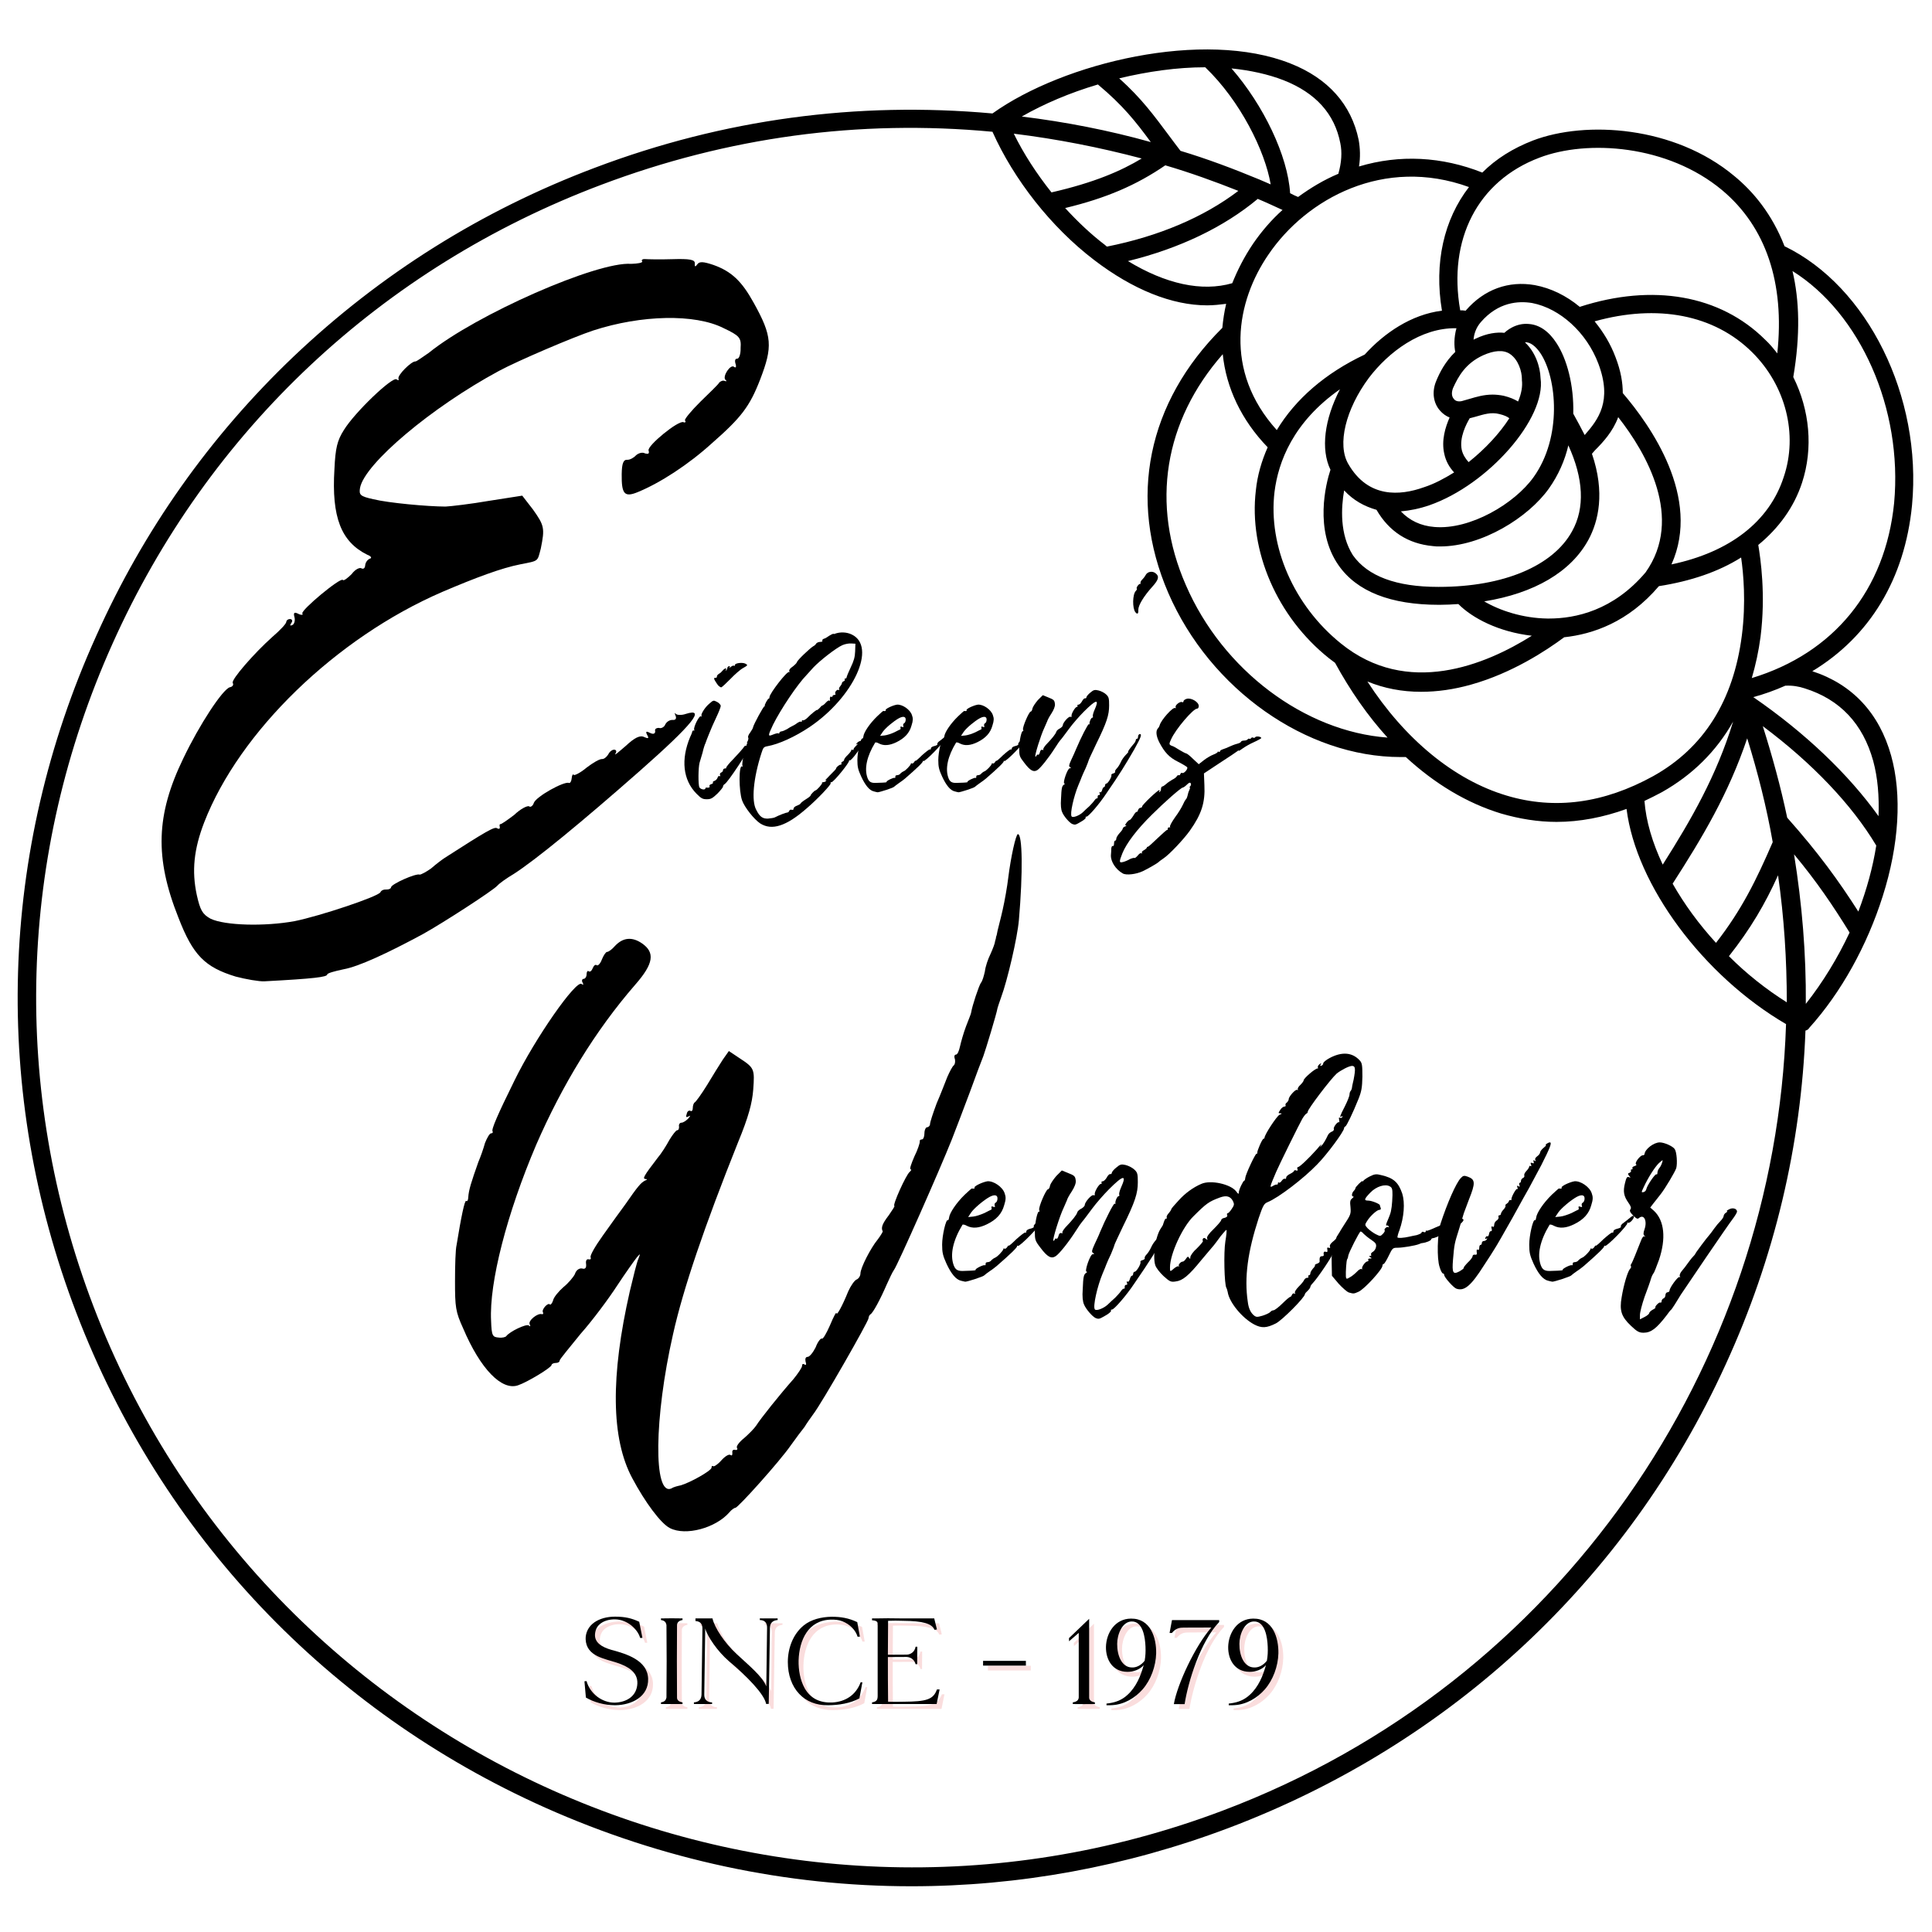<svg xmlns="http://www.w3.org/2000/svg" xmlns:xlink="http://www.w3.org/1999/xlink" width="200" zoomAndPan="magnify" viewBox="0 0 150 150" height="200" preserveAspectRatio="xMidYMid meet" version="1.0"><defs><g/><clipPath id="a2dce73dd9"><path d="M 1.082 3.5 L 148.832 3.5 L 148.832 146.75 L 1.082 146.75 Z M 1.082 3.5 " clip-rule="nonzero"/></clipPath></defs><g clip-path="url(#a2dce73dd9)"><path fill="#000000" d="M 148.449 39.227 C 149.246 30.785 144.992 22.227 138.551 19.117 C 137.574 16.598 136.098 14.852 134.648 13.664 C 130.008 9.785 123.125 9.34 119.016 10.91 C 117.48 11.504 116.148 12.332 115.086 13.398 C 111.953 12.156 108.676 11.977 105.512 12.926 C 105.629 12.215 105.602 11.504 105.484 10.852 C 104.922 8.125 103.117 6.082 100.191 4.93 C 93.484 2.262 82.609 4.84 77.055 8.809 C 66.535 7.859 56.164 9.254 46.207 13.016 C 37.398 16.332 29.539 21.277 22.801 27.676 C 16.301 33.867 11.129 41.184 7.465 49.387 C -0.098 66.121 -0.633 84.812 5.93 101.934 C 12.52 119.141 25.434 132.797 42.336 140.348 C 51.438 144.406 61.07 146.449 70.762 146.449 C 79.066 146.449 87.398 144.941 95.406 141.918 C 112.633 135.402 126.344 122.668 133.969 105.961 C 137.781 97.668 139.848 88.871 140.176 80.016 C 140.293 79.984 140.41 79.926 140.469 79.805 C 142.953 77.051 144.961 73.41 146.172 69.586 C 147.445 65.59 147.68 61.707 146.824 58.656 C 145.906 55.371 143.809 53.121 140.707 52.113 C 145.168 49.418 147.887 44.945 148.449 39.227 Z M 119.52 12.242 C 123.242 10.82 129.477 11.238 133.703 14.762 C 137.102 17.605 138.578 21.961 137.988 27.438 C 137.691 27.055 137.398 26.699 137.043 26.371 C 133.555 22.906 128.324 21.988 122.652 23.824 C 121.617 22.965 120.434 22.375 119.164 22.137 C 117.125 21.781 115.234 22.461 113.816 24.094 C 113.816 24.094 113.816 24.121 113.785 24.121 C 113.637 24.094 113.492 24.094 113.371 24.094 C 112.398 18.582 114.73 14.051 119.52 12.242 Z M 135.238 49.328 C 134.59 54.395 132.285 58.066 128.355 60.258 C 124.543 62.359 120.73 62.895 116.977 61.77 C 112.898 60.555 109.059 57.383 106.164 52.91 C 107.461 53.445 108.852 53.711 110.328 53.711 C 111.57 53.711 112.871 53.535 114.23 53.148 C 117.391 52.262 120.051 50.512 121.441 49.477 C 123.656 49.238 126.402 48.32 128.797 45.508 C 131.281 45.121 133.438 44.383 135.18 43.285 C 135.359 44.5 135.566 46.781 135.238 49.328 Z M 138.727 77.82 C 137.129 76.816 135.594 75.602 134.234 74.238 C 135.918 72.105 137.043 70.18 138.047 67.957 C 138.52 71.246 138.727 74.535 138.727 77.82 Z M 134.559 56.023 C 133.258 60.258 131.309 63.633 129.094 67.129 C 128.297 65.441 127.793 63.754 127.676 62.184 C 128.117 61.977 128.59 61.738 129.035 61.5 C 131.398 60.168 133.258 58.332 134.559 56.023 Z M 135.652 57.324 C 136.48 59.992 137.16 62.688 137.633 65.383 C 136.363 68.312 135.238 70.625 133.23 73.203 C 131.898 71.75 130.777 70.211 129.863 68.609 C 132.168 65.027 134.207 61.621 135.652 57.324 Z M 138.758 63.484 C 138.254 61.086 137.602 58.719 136.863 56.379 C 140.707 59.25 143.781 62.48 145.672 65.648 C 145.406 67.336 144.934 69.055 144.281 70.773 C 142.746 68.375 141.207 66.242 138.758 63.484 Z M 94.934 27.5 C 95.199 30.105 96.383 32.621 98.422 34.727 C 97.949 35.793 97.621 36.918 97.504 38.074 C 96.941 42.781 99.16 47.906 103.18 51.105 C 103.324 51.223 103.504 51.344 103.652 51.461 C 104.832 53.621 106.191 55.578 107.727 57.266 C 101.316 56.793 94.934 52.055 92.066 45.418 C 89.32 39.141 90.383 32.68 94.934 27.5 Z M 98.656 14.316 C 98.359 14.199 98.066 14.051 97.77 13.934 C 95.762 13.102 93.723 12.332 91.652 11.711 C 91.328 11.297 91.031 10.883 90.738 10.496 C 89.586 8.957 88.641 7.652 86.895 6.082 C 89.113 5.551 91.387 5.223 93.574 5.223 C 96.293 7.832 98.215 11.711 98.656 14.316 Z M 89.348 11.031 C 86.066 10.113 82.699 9.461 79.332 9.047 C 81.043 8.066 83.055 7.207 85.242 6.559 C 87.191 8.188 88.168 9.43 89.348 11.031 Z M 88.641 12.305 C 87.074 13.25 85.004 14.168 81.637 14.938 C 80.484 13.488 79.48 11.949 78.711 10.379 C 82.078 10.793 85.387 11.445 88.641 12.305 Z M 90.473 12.836 C 92.391 13.398 94.285 14.082 96.145 14.82 C 93.457 16.863 89.969 18.344 85.949 19.145 C 85.891 19.117 85.863 19.086 85.801 19.027 C 84.711 18.199 83.676 17.219 82.699 16.152 C 85.891 15.383 88.227 14.375 90.473 12.836 Z M 97.652 15.441 C 98.301 15.711 98.922 16.004 99.574 16.301 C 98.715 17.07 97.949 17.961 97.297 18.91 C 96.617 19.914 96.086 20.953 95.672 21.988 C 93.309 22.672 90.5 22.047 87.574 20.27 C 91.566 19.293 95.023 17.637 97.652 15.441 Z M 124.098 28.238 C 125.191 31.141 124.098 32.562 123.035 33.777 C 122.77 33.246 122.473 32.711 122.148 32.117 C 122.207 29.898 121.648 27.855 120.848 26.641 C 120.258 25.723 119.52 25.219 118.723 25.156 C 117.656 25.039 116.891 25.75 116.801 25.84 C 116.211 25.781 115.469 25.867 114.586 26.285 C 114.523 26.312 114.465 26.344 114.406 26.371 C 114.438 25.957 114.586 25.453 114.969 25.012 C 116.328 23.441 117.895 23.352 118.957 23.527 C 121.113 23.945 123.184 25.809 124.098 28.238 Z M 125.637 32.387 C 127.824 35.168 130.746 40.234 127.762 44.441 C 125.25 47.402 122.324 48.023 120.258 48.023 C 120.227 48.023 120.168 48.023 120.141 48.023 C 118.219 47.996 116.445 47.402 115.234 46.691 C 119.105 46.07 121.973 44.41 123.332 41.895 C 124.098 40.473 124.633 38.25 123.598 35.23 C 123.684 35.141 123.746 35.051 123.832 34.961 C 124.453 34.34 125.223 33.512 125.637 32.387 Z M 104.359 38.074 C 105.07 38.844 105.926 39.316 106.871 39.582 C 107.848 41.27 109.324 42.219 111.246 42.398 C 111.422 42.426 111.598 42.426 111.805 42.426 C 115.059 42.426 118.66 40.176 120.258 37.926 C 120.996 36.887 121.5 35.73 121.766 34.578 C 122.945 37.152 123.066 39.434 122.059 41.242 C 120.582 43.938 116.742 45.566 111.719 45.566 C 111.688 45.566 111.688 45.566 111.66 45.566 C 108.406 45.566 106.191 44.738 105.039 43.109 C 104.004 41.48 104.125 39.406 104.359 38.074 Z M 115.145 27.586 C 116.004 27.203 116.711 27.145 117.215 27.469 C 117.895 27.914 118.16 28.859 118.16 29.422 L 118.16 29.512 C 118.219 29.984 118.129 30.551 117.863 31.172 C 117.57 30.992 117.215 30.844 116.742 30.727 C 116.445 30.668 116.148 30.637 115.883 30.637 C 115.203 30.637 114.613 30.816 114.109 30.965 C 113.906 31.023 113.699 31.082 113.492 31.141 C 113.227 31.199 112.988 31.141 112.871 30.965 C 112.691 30.758 112.691 30.461 112.812 30.133 C 113.227 29.215 113.785 28.211 115.145 27.586 Z M 113.492 34.934 C 113.285 33.984 113.844 32.918 114.109 32.473 C 114.258 32.445 114.406 32.387 114.555 32.355 C 115.176 32.18 115.766 31.973 116.418 32.148 C 116.801 32.238 117.035 32.355 117.184 32.473 C 116.445 33.629 115.324 34.844 114.023 35.879 C 113.758 35.586 113.578 35.289 113.492 34.934 Z M 119.609 29.363 C 119.578 28.445 119.195 27.32 118.395 26.578 C 118.457 26.578 118.516 26.578 118.543 26.578 C 118.988 26.641 119.371 27.082 119.609 27.438 C 120.879 29.363 121.293 33.926 119.074 37.035 C 117.598 39.109 114.141 41.152 111.363 40.914 C 110.301 40.828 109.441 40.414 108.762 39.703 C 109.473 39.641 110.211 39.492 110.98 39.227 C 115.559 37.629 120.051 32.473 119.609 29.363 Z M 113.078 25.484 C 112.871 26.223 112.898 26.906 112.988 27.32 C 112.219 28.062 111.777 28.918 111.512 29.57 C 111.156 30.402 111.273 31.289 111.805 31.883 C 112.012 32.117 112.25 32.297 112.547 32.414 C 112.219 33.156 111.895 34.191 112.133 35.23 C 112.25 35.793 112.516 36.266 112.898 36.68 C 112.133 37.152 111.363 37.57 110.535 37.836 C 108.703 38.488 106.223 38.695 104.684 36.027 C 103.797 34.52 104.477 31.762 106.281 29.336 C 107.789 27.352 110.301 25.426 113.078 25.484 Z M 103.297 36.473 C 102.941 37.539 102.023 41.152 103.918 43.879 C 105.336 45.922 107.965 46.957 111.719 46.957 C 111.746 46.957 111.746 46.957 111.777 46.957 C 112.277 46.957 112.754 46.93 113.227 46.898 C 114.316 47.996 116.355 49.062 118.93 49.359 C 115.352 51.609 109.266 54.156 104.094 49.949 C 100.461 47.016 98.449 42.426 98.953 38.191 C 99.246 35.852 100.398 32.77 104.035 30.223 C 102.824 32.562 102.527 34.875 103.297 36.473 Z M 129.773 43.82 C 132.105 38.637 128.148 33.035 125.992 30.52 C 125.992 29.719 125.844 28.801 125.43 27.734 C 125.043 26.699 124.484 25.781 123.805 24.949 C 128.68 23.59 133.082 24.418 136.039 27.352 C 138.637 29.926 139.613 33.719 138.488 37.035 C 137.367 40.5 134.293 42.871 129.773 43.82 Z M 114.051 14.523 C 112.102 17.043 111.332 20.418 111.953 24.121 C 109.562 24.418 107.461 25.867 105.957 27.527 C 102.883 28.98 100.578 30.992 99.129 33.391 C 94.961 28.773 95.996 23.383 98.48 19.766 C 101.434 15.414 107.461 12.125 114.051 14.523 Z M 104.062 11.117 C 104.211 11.828 104.152 12.629 103.918 13.457 C 103.918 13.457 103.918 13.488 103.918 13.488 C 102.793 13.961 101.758 14.582 100.785 15.293 C 100.578 15.207 100.371 15.117 100.164 15 C 99.988 12.098 98.094 8.156 95.613 5.312 C 97.062 5.461 98.449 5.758 99.66 6.23 C 102.145 7.207 103.621 8.836 104.062 11.117 Z M 94.902 140.586 C 59.887 153.797 20.555 136.23 7.258 101.43 C 0.848 84.633 1.379 66.359 8.734 49.98 C 16.152 33.422 29.629 20.773 46.68 14.348 C 56.488 10.645 66.684 9.254 77.055 10.23 C 78.711 13.934 81.605 17.637 84.945 20.184 C 87.961 22.492 91.004 23.707 93.723 23.707 C 94.223 23.707 94.727 23.648 95.199 23.59 C 95.051 24.211 94.961 24.832 94.902 25.453 C 89.082 31.23 87.547 38.723 90.707 46.039 C 93.957 53.535 101.434 58.777 108.734 58.777 C 108.883 58.777 109.027 58.777 109.148 58.777 C 111.395 60.852 113.906 62.359 116.535 63.16 C 117.953 63.574 119.402 63.812 120.848 63.812 C 122.652 63.812 124.484 63.457 126.285 62.805 C 127.023 68.73 132.227 75.75 138.668 79.512 C 137.809 105.93 121.234 130.664 94.902 140.586 Z M 140.203 77.941 C 140.234 74.059 139.91 70.18 139.289 66.328 C 141.062 68.461 142.301 70.297 143.602 72.402 C 142.688 74.355 141.535 76.254 140.203 77.941 Z M 140.117 53.445 C 142.863 54.305 144.637 56.199 145.434 59.074 C 145.789 60.375 145.906 61.828 145.848 63.367 C 143.543 60.141 140.176 56.91 136.125 54.125 C 136.984 53.891 137.809 53.594 138.609 53.238 C 139.168 53.207 139.672 53.297 140.117 53.445 Z M 136.008 52.645 C 136.305 51.637 136.539 50.57 136.688 49.445 C 137.102 46.16 136.688 43.375 136.512 42.309 C 138.105 41.004 139.289 39.375 139.91 37.48 C 140.793 34.785 140.5 31.824 139.23 29.273 C 139.789 25.988 139.703 23.293 139.168 21.043 C 144.43 24.328 147.738 31.734 147.059 39.051 C 146.379 45.832 142.359 50.719 136.008 52.645 Z M 136.008 52.645 " fill-opacity="1" fill-rule="nonzero"/></g><g fill="#000000" fill-opacity="1"><g transform="translate(11.82, 65.041)"><g><path d="M 2.031 6.199 C 3.16 9.129 4.09 10.051 6.48 10.781 C 7.266 10.988 8.301 11.168 8.703 11.148 C 12.613 10.941 13.574 10.812 13.586 10.617 C 13.594 10.516 14.156 10.359 14.867 10.211 C 16.031 10 18.258 8.969 21.016 7.48 C 22.527 6.645 26.469 4.094 26.797 3.719 C 26.961 3.531 27.539 3.125 28.062 2.816 C 29.742 1.742 33.363 -1.23 37.859 -5.191 C 42.031 -8.871 42.973 -10.098 41.438 -9.617 C 41.082 -9.492 40.734 -9.52 40.641 -9.625 C 40.547 -9.734 40.547 -9.684 40.629 -9.477 C 40.715 -9.27 40.652 -9.125 40.406 -9.145 C 40.207 -9.16 39.945 -9.027 39.828 -8.789 C 39.762 -8.594 39.504 -8.461 39.359 -8.523 C 39.16 -8.539 39.004 -8.449 39.043 -8.297 C 39.078 -8.094 38.922 -8.008 38.68 -8.125 C 38.344 -8.301 38.289 -8.254 38.418 -7.996 C 38.598 -7.684 38.496 -7.688 38.207 -7.812 C 37.871 -7.984 37.453 -7.77 36.754 -7.121 C 36.168 -6.617 35.848 -6.34 35.961 -6.531 C 36.07 -6.672 36.035 -6.824 35.883 -6.836 C 35.734 -6.848 35.527 -6.715 35.406 -6.473 C 35.293 -6.281 35.078 -6.098 34.93 -6.109 C 34.73 -6.125 34.207 -5.812 33.73 -5.449 C 33.25 -5.039 32.785 -4.824 32.738 -4.875 C 32.648 -4.984 32.586 -4.836 32.57 -4.641 C 32.551 -4.391 32.438 -4.199 32.344 -4.258 C 31.953 -4.387 29.816 -3.199 29.629 -2.711 C 29.559 -2.469 29.352 -2.332 29.258 -2.441 C 29.113 -2.5 28.594 -2.242 28.109 -1.777 C 27.578 -1.367 27.105 -1.055 27.055 -1.059 C 26.957 -1.066 26.949 -0.965 26.988 -0.812 C 26.977 -0.664 26.926 -0.668 26.781 -0.73 C 26.594 -0.895 25.914 -0.496 22.711 1.562 C 22.504 1.695 22.023 2.059 21.652 2.383 C 21.281 2.652 20.863 2.871 20.766 2.863 C 20.477 2.742 18.562 3.598 18.543 3.844 C 18.535 3.945 18.379 4.031 18.18 4.02 C 17.98 4.004 17.777 4.086 17.715 4.234 C 17.539 4.57 13.031 6.078 11.051 6.477 C 8.723 6.902 5.629 6.82 4.523 6.285 C 3.898 5.938 3.723 5.625 3.461 4.457 C 3.055 2.578 3.23 0.895 4.035 -1.195 C 6.766 -8.234 14.258 -15.512 22.52 -19.086 C 25.102 -20.188 27.105 -20.938 28.578 -21.227 C 30.047 -21.516 29.891 -21.426 30.168 -22.453 C 30.484 -24.027 30.453 -24.23 29.547 -25.5 L 28.727 -26.559 L 26.148 -26.156 C 24.734 -25.91 23.172 -25.73 22.77 -25.711 C 21.371 -25.715 18.344 -25.992 17.168 -26.281 C 16.137 -26.508 16.043 -26.617 16.133 -27.16 C 16.477 -29.031 21.703 -33.434 26.91 -36.238 C 28.367 -37.027 32.754 -38.895 34.242 -39.383 C 37.98 -40.598 42.133 -40.688 44.348 -39.57 C 45.602 -38.977 45.738 -38.816 45.68 -38.02 C 45.695 -37.57 45.566 -37.18 45.414 -37.191 C 45.266 -37.203 45.207 -37.059 45.285 -36.801 C 45.367 -36.547 45.309 -36.449 45.168 -36.562 C 44.887 -36.781 44.266 -35.828 44.492 -35.562 C 44.637 -35.453 44.582 -35.406 44.438 -35.469 C 44.293 -35.527 44.137 -35.441 44.027 -35.348 C 43.969 -35.203 43.27 -34.555 42.566 -33.859 C 41.863 -33.164 41.316 -32.504 41.359 -32.402 C 41.449 -32.297 41.395 -32.199 41.246 -32.262 C 40.859 -32.438 38.41 -30.426 38.535 -30.066 C 38.613 -29.812 38.512 -29.77 38.266 -29.836 C 38.074 -29.953 37.77 -29.875 37.559 -29.691 C 37.395 -29.504 37.078 -29.328 36.883 -29.344 C 36.582 -29.363 36.461 -29.074 36.449 -28.227 C 36.43 -26.68 36.66 -26.41 37.691 -26.832 C 39.445 -27.551 41.648 -28.984 43.473 -30.645 C 45.723 -32.621 46.383 -33.473 47.191 -35.559 C 48.184 -38.133 48.145 -38.934 46.691 -41.543 C 45.77 -43.211 44.977 -43.969 43.566 -44.473 C 42.785 -44.734 42.488 -44.754 42.32 -44.52 C 42.152 -44.281 42.109 -44.336 42.125 -44.582 C 42.148 -44.883 41.754 -44.961 40.352 -44.918 C 39.402 -44.887 38.453 -44.91 38.254 -44.926 C 38.059 -44.941 37.949 -44.848 38.043 -44.742 C 38.082 -44.637 37.68 -44.57 37.18 -44.555 C 34.547 -44.754 25.141 -40.617 21.473 -37.648 C 20.945 -37.289 20.52 -36.969 20.422 -36.977 C 20.125 -37 18.992 -35.887 19.121 -35.625 C 19.164 -35.523 19.109 -35.477 18.969 -35.59 C 18.637 -35.812 15.727 -33.035 14.875 -31.648 C 14.363 -30.84 14.219 -30.25 14.145 -28.609 C 13.914 -24.879 14.672 -22.973 16.691 -21.973 C 17.031 -21.848 17.07 -21.691 16.867 -21.66 C 16.711 -21.57 16.547 -21.383 16.531 -21.133 C 16.516 -20.938 16.406 -20.844 16.262 -20.906 C 16.121 -21.016 15.758 -20.844 15.48 -20.465 C 15.156 -20.141 14.84 -19.914 14.797 -20.016 C 14.613 -20.23 11.523 -17.664 11.652 -17.406 C 11.746 -17.301 11.594 -17.262 11.352 -17.379 C 11.016 -17.555 10.957 -17.457 11.035 -17.152 C 11.113 -16.898 11.043 -16.602 10.887 -16.516 C 10.68 -16.43 10.684 -16.48 10.797 -16.672 C 10.91 -16.812 10.871 -16.965 10.723 -16.977 C 10.57 -16.988 10.414 -16.898 10.406 -16.75 C 10.395 -16.602 9.906 -16.09 9.316 -15.582 C 7.926 -14.34 6.121 -12.277 6.25 -12.02 C 6.34 -11.863 6.23 -11.719 6.027 -11.684 C 5.465 -11.527 3.656 -8.766 2.414 -6.164 C 0.285 -1.777 0.184 1.562 2.031 6.199 Z M 2.031 6.199 "/></g></g></g><g fill="#000000" fill-opacity="1"><g transform="translate(53.497, 61.775)"><g><path d="M 2.25 -8.57 C 2.34 -8.48 2.441 -8.41 2.496 -8.41 C 2.547 -8.41 2.863 -8.707 3.211 -9.059 C 3.543 -9.406 3.996 -9.809 4.207 -9.914 C 4.574 -10.121 4.574 -10.141 4.379 -10.246 C 4.152 -10.367 3.559 -10.297 3.559 -10.141 C 3.559 -10.086 3.527 -10.051 3.492 -10.086 C 3.457 -10.121 3.352 -10.086 3.246 -10 C 3.141 -9.914 3.105 -9.895 3.141 -9.965 C 3.195 -10.051 3.176 -10.07 3.09 -10.051 C 3.02 -10.02 2.969 -9.965 2.969 -9.895 C 2.969 -9.844 2.934 -9.773 2.879 -9.723 C 2.828 -9.688 2.828 -9.703 2.863 -9.773 C 2.969 -9.949 2.758 -9.895 2.617 -9.723 C 2.547 -9.633 2.426 -9.512 2.32 -9.461 C 2.215 -9.391 2.148 -9.301 2.164 -9.25 C 2.18 -9.199 2.129 -9.145 2.043 -9.145 C 1.918 -9.145 1.918 -9.109 2.008 -8.938 C 2.078 -8.832 2.18 -8.656 2.25 -8.57 Z M 4.801 -4.379 C 4.625 -4.207 4.469 -4.016 4.469 -3.945 C 4.469 -3.875 4.449 -3.84 4.414 -3.875 C 4.379 -3.91 4.277 -3.84 4.207 -3.699 C 4.117 -3.578 3.77 -3.195 3.438 -2.844 C 3.105 -2.512 2.863 -2.199 2.879 -2.164 C 2.914 -2.129 2.879 -2.113 2.793 -2.113 C 2.707 -2.113 2.637 -2.043 2.637 -1.973 C 2.637 -1.902 2.582 -1.832 2.496 -1.797 C 2.41 -1.762 2.375 -1.676 2.41 -1.59 C 2.441 -1.52 2.426 -1.484 2.355 -1.52 C 2.305 -1.555 2.234 -1.484 2.215 -1.395 C 2.18 -1.293 2.078 -1.188 1.988 -1.152 C 1.887 -1.133 1.832 -1.066 1.852 -1.031 C 1.887 -0.977 1.816 -0.906 1.711 -0.891 C 1.605 -0.855 1.555 -0.785 1.59 -0.734 C 1.641 -0.645 1.52 -0.594 1.344 -0.629 C 1.309 -0.629 1.273 -0.609 1.273 -0.574 C 1.273 -0.418 0.906 -0.473 0.805 -0.645 C 0.699 -0.855 0.715 -2.199 0.82 -2.566 C 0.855 -2.688 0.961 -3.035 1.047 -3.332 C 1.117 -3.648 1.223 -3.98 1.273 -4.066 C 1.309 -4.172 1.43 -4.504 1.555 -4.801 C 1.676 -5.113 1.918 -5.672 2.113 -6.074 C 2.305 -6.477 2.461 -6.875 2.461 -6.965 C 2.461 -7.051 2.34 -7.191 2.18 -7.277 C 1.902 -7.418 1.887 -7.418 1.59 -7.156 C 1.238 -6.875 0.871 -6.281 0.977 -6.18 C 1.012 -6.125 0.996 -6.125 0.926 -6.16 C 0.785 -6.246 0.312 -5.27 0.402 -5.113 C 0.438 -5.062 0.418 -5.043 0.367 -5.062 C 0.312 -5.062 0.277 -5.043 0.262 -5.008 C 0.262 -4.973 0.191 -4.766 0.086 -4.555 C -0.645 -2.809 -0.473 -1.223 0.574 -0.156 C 0.941 0.211 1.047 0.277 1.379 0.277 C 1.691 0.277 1.816 0.211 2.199 -0.156 C 2.441 -0.402 2.637 -0.645 2.637 -0.699 C 2.637 -0.77 2.688 -0.855 2.758 -0.891 C 2.898 -0.977 3.297 -1.52 3.84 -2.34 C 5.078 -4.242 5.461 -5.043 4.801 -4.379 Z M 4.801 -4.379 "/></g></g></g><g fill="#000000" fill-opacity="1"><g transform="translate(58.104, 61.775)"><g><path d="M 6.598 -12.566 C 6.543 -12.566 6.406 -12.496 6.266 -12.41 C 6.125 -12.305 5.953 -12.199 5.863 -12.184 C 5.758 -12.148 5.723 -12.078 5.742 -12.023 C 5.777 -11.973 5.707 -11.938 5.566 -11.938 C 5.445 -11.938 5.305 -11.867 5.27 -11.816 C 5.234 -11.746 5.133 -11.641 5.043 -11.605 C 4.781 -11.449 3.789 -10.508 3.77 -10.367 C 3.754 -10.297 3.594 -10.141 3.438 -10.02 C 3.246 -9.895 3.141 -9.758 3.176 -9.668 C 3.211 -9.598 3.195 -9.562 3.16 -9.598 C 3 -9.688 1.656 -7.941 1.641 -7.66 C 1.641 -7.594 1.625 -7.539 1.59 -7.539 C 1.5 -7.539 1.223 -7.016 1.273 -6.965 C 1.293 -6.93 1.293 -6.91 1.258 -6.945 C 1.188 -6.98 0.418 -5.551 0.367 -5.324 C 0.367 -5.254 0.262 -5.078 0.141 -4.902 C 0.016 -4.746 -0.051 -4.574 -0.016 -4.52 C 0.016 -4.469 0 -4.344 -0.051 -4.242 C -0.141 -4.102 -0.121 -4.066 -0.051 -4.066 C 0.016 -4.066 0 -4.016 -0.086 -3.945 C -0.176 -3.891 -0.262 -3.719 -0.297 -3.559 C -0.453 -2.793 -0.508 -2.375 -0.453 -2.305 C -0.418 -2.25 -0.438 -2.234 -0.488 -2.27 C -0.75 -2.426 -0.75 -0.367 -0.488 0.367 C -0.297 0.906 0.438 1.832 0.906 2.148 C 1.816 2.738 2.949 2.375 4.555 0.961 C 5.375 0.262 6.441 -0.871 6.387 -0.961 C 6.352 -1.012 6.387 -1.047 6.457 -1.047 C 6.613 -1.047 7.871 -2.582 7.82 -2.723 C 7.82 -2.758 7.836 -2.773 7.887 -2.738 C 7.922 -2.723 8.168 -2.969 8.41 -3.316 C 8.656 -3.648 8.969 -4.066 9.109 -4.242 C 9.25 -4.414 9.406 -4.609 9.461 -4.676 C 9.633 -4.887 9.758 -5.254 9.688 -5.324 C 9.652 -5.359 9.598 -5.34 9.582 -5.289 C 9.547 -5.234 9.371 -5.008 9.18 -4.781 C 8.969 -4.555 8.812 -4.344 8.812 -4.312 C 8.812 -4.277 8.762 -4.242 8.691 -4.242 C 8.621 -4.242 8.5 -4.172 8.43 -4.082 C 8.324 -3.961 8.324 -3.945 8.445 -4.016 C 8.516 -4.051 8.5 -3.996 8.379 -3.891 C 8.273 -3.789 8.168 -3.664 8.168 -3.613 C 8.168 -3.543 8.133 -3.527 8.082 -3.559 C 8.027 -3.594 7.992 -3.578 7.992 -3.527 C 7.992 -3.473 7.871 -3.316 7.715 -3.16 C 7.559 -3.02 7.434 -2.844 7.434 -2.793 C 7.434 -2.723 7.383 -2.672 7.297 -2.637 C 7.227 -2.602 7.191 -2.547 7.227 -2.496 C 7.242 -2.461 7.227 -2.41 7.172 -2.41 C 7.051 -2.41 6.805 -2.199 6.805 -2.094 C 6.805 -2.059 6.578 -1.832 6.316 -1.57 C 6.055 -1.309 5.898 -1.133 5.969 -1.168 C 6.055 -1.238 6.074 -1.223 6.039 -1.152 C 6.004 -1.098 5.898 -1.047 5.812 -1.047 C 5.742 -1.047 5.691 -1.031 5.723 -0.996 C 5.777 -0.941 5.305 -0.402 5.199 -0.402 C 5.133 -0.402 4.801 -0.051 4.836 -0.016 C 4.852 0 4.695 0.141 4.469 0.277 C 4.242 0.418 4.051 0.574 4.051 0.609 C 4.051 0.645 3.926 0.715 3.789 0.77 C 3.629 0.82 3.508 0.926 3.508 1.012 C 3.508 1.098 3.457 1.117 3.367 1.098 C 3.297 1.066 3.211 1.098 3.176 1.168 C 3.16 1.238 3.09 1.309 3.02 1.309 C 2.934 1.309 2.41 1.5 2.043 1.691 C 1.973 1.727 1.727 1.762 1.52 1.781 C 1.098 1.797 0.871 1.625 0.609 1.098 C 0.227 0.402 0.383 -1.344 1.012 -3.297 C 1.152 -3.734 1.188 -3.789 1.484 -3.84 C 2.355 -3.996 3.594 -4.555 4.746 -5.324 C 8.184 -7.645 9.984 -11.57 8.027 -12.512 C 7.625 -12.707 7.121 -12.723 6.703 -12.566 C 6.684 -12.547 6.633 -12.547 6.598 -12.566 Z M 7.992 -11.816 L 8.309 -11.797 L 8.289 -11.203 C 8.273 -10.75 8.184 -10.453 7.941 -9.949 C 7.766 -9.582 7.625 -9.23 7.625 -9.18 C 7.625 -9.129 7.574 -9.094 7.523 -9.094 C 7.469 -9.094 7.453 -9.059 7.488 -9.004 C 7.504 -8.969 7.469 -8.902 7.398 -8.883 C 7.312 -8.848 7.262 -8.777 7.262 -8.727 C 7.262 -8.676 7.191 -8.57 7.121 -8.48 C 7.051 -8.41 7.016 -8.309 7.051 -8.254 C 7.066 -8.203 7.066 -8.184 7.016 -8.203 C 6.895 -8.289 6.668 -8.027 6.754 -7.906 C 6.789 -7.855 6.754 -7.82 6.668 -7.82 C 6.598 -7.82 6.527 -7.766 6.527 -7.715 C 6.527 -7.66 6.492 -7.645 6.441 -7.68 C 6.352 -7.73 6.301 -7.594 6.336 -7.398 C 6.352 -7.348 6.336 -7.348 6.281 -7.383 C 6.246 -7.418 6.125 -7.348 6.02 -7.227 C 5.898 -7.086 5.777 -7 5.742 -7 C 5.707 -7 5.602 -6.895 5.516 -6.789 C 5.41 -6.684 5.34 -6.633 5.34 -6.648 C 5.34 -6.719 4.938 -6.406 4.539 -6.004 C 4.414 -5.898 4.277 -5.828 4.242 -5.848 C 4.188 -5.883 4.152 -5.848 4.152 -5.793 C 4.152 -5.723 4.117 -5.707 4.082 -5.742 C 4.051 -5.777 3.926 -5.723 3.789 -5.637 C 3.664 -5.531 3.492 -5.445 3.422 -5.41 C 3.332 -5.375 3.16 -5.27 3 -5.164 C 2.844 -5.078 2.652 -4.992 2.566 -4.992 C 2.477 -4.973 2.41 -4.938 2.41 -4.887 C 2.41 -4.836 2.375 -4.801 2.32 -4.836 C 2.285 -4.871 2.094 -4.816 1.918 -4.746 C 1.5 -4.574 1.5 -4.625 1.918 -5.516 C 2.512 -6.703 3.789 -8.621 4.52 -9.371 C 4.59 -9.461 4.836 -9.703 5.043 -9.949 C 5.551 -10.488 6.824 -11.484 7.312 -11.691 C 7.523 -11.781 7.82 -11.832 7.992 -11.816 Z M 7.992 -11.816 "/></g></g></g><g fill="#000000" fill-opacity="1"><g transform="translate(66.915, 61.775)"><g><path d="M 0.926 -0.332 C 1.031 -0.297 1.152 -0.277 1.223 -0.262 C 1.359 -0.262 2.461 -0.609 2.512 -0.699 C 2.547 -0.734 2.707 -0.855 2.879 -0.977 C 3.07 -1.098 3.262 -1.258 3.352 -1.328 C 4.277 -2.129 4.766 -2.602 4.73 -2.672 C 4.73 -2.707 4.746 -2.723 4.781 -2.688 C 4.902 -2.617 6.387 -4.137 6.301 -4.242 C 6.266 -4.277 6.281 -4.293 6.336 -4.258 C 6.387 -4.223 6.527 -4.293 6.633 -4.434 C 6.859 -4.73 6.738 -4.836 6.477 -4.59 C 6.371 -4.504 6.18 -4.344 6.055 -4.258 C 5.918 -4.172 5.828 -4.051 5.863 -3.996 C 5.898 -3.961 5.793 -3.891 5.637 -3.855 C 5.48 -3.82 5.359 -3.754 5.359 -3.664 C 5.359 -3.594 5.324 -3.559 5.289 -3.594 C 5.234 -3.613 4.973 -3.402 4.676 -3.141 C 4.398 -2.863 4.172 -2.672 4.172 -2.707 C 4.172 -2.738 4.117 -2.707 4.066 -2.617 C 4.016 -2.531 3.926 -2.477 3.891 -2.496 C 3.84 -2.531 3.805 -2.531 3.805 -2.477 C 3.789 -2.355 3.367 -1.918 3.23 -1.887 C 3.176 -1.867 3.07 -1.797 3 -1.727 C 2.949 -1.641 2.828 -1.59 2.738 -1.59 C 2.637 -1.59 2.582 -1.535 2.602 -1.465 C 2.602 -1.395 2.582 -1.359 2.547 -1.379 C 2.461 -1.43 1.867 -1.133 1.918 -1.066 C 1.953 -1.031 1.816 -1.012 1.203 -0.996 C 0.734 -0.961 0.559 -1.047 0.438 -1.379 C 0.176 -2.094 0.383 -3.055 1.031 -4.117 C 1.047 -4.152 1.188 -4.137 1.328 -4.051 C 1.711 -3.855 2.148 -3.891 2.688 -4.152 C 3.332 -4.469 3.699 -4.871 3.855 -5.445 C 3.98 -5.828 3.98 -6.004 3.891 -6.246 C 3.754 -6.684 3.141 -7.102 2.723 -7.066 C 2.391 -7.016 1.762 -6.719 1.852 -6.633 C 1.902 -6.578 1.746 -6.543 1.676 -6.578 C 1.656 -6.598 1.449 -6.406 1.188 -6.16 C 0.609 -5.602 0.156 -4.922 0.121 -4.609 C 0.105 -4.484 0.07 -4.398 0.035 -4.434 C -0.086 -4.504 -0.348 -3.402 -0.348 -2.773 C -0.348 -2.234 -0.297 -2.023 -0.051 -1.484 C 0.262 -0.805 0.594 -0.402 0.926 -0.332 Z M 1.625 -4.957 C 1.832 -5.254 2.477 -5.793 2.863 -6.004 C 3.211 -6.195 3.422 -6.145 3.402 -5.883 C 3.402 -5.758 3.332 -5.637 3.281 -5.621 C 3.211 -5.586 3.195 -5.516 3.211 -5.426 C 3.262 -5.324 3.23 -5.305 3.125 -5.34 C 3.02 -5.395 2.969 -5.359 3 -5.27 C 3.02 -5.199 3 -5.148 2.984 -5.148 C 2.949 -5.133 2.758 -5.043 2.531 -4.922 C 2.305 -4.816 1.953 -4.695 1.762 -4.676 L 1.414 -4.641 Z M 1.625 -4.957 "/></g></g></g><g fill="#000000" fill-opacity="1"><g transform="translate(73.197, 61.775)"><g><path d="M 0.926 -0.332 C 1.031 -0.297 1.152 -0.277 1.223 -0.262 C 1.359 -0.262 2.461 -0.609 2.512 -0.699 C 2.547 -0.734 2.707 -0.855 2.879 -0.977 C 3.07 -1.098 3.262 -1.258 3.352 -1.328 C 4.277 -2.129 4.766 -2.602 4.73 -2.672 C 4.73 -2.707 4.746 -2.723 4.781 -2.688 C 4.902 -2.617 6.387 -4.137 6.301 -4.242 C 6.266 -4.277 6.281 -4.293 6.336 -4.258 C 6.387 -4.223 6.527 -4.293 6.633 -4.434 C 6.859 -4.73 6.738 -4.836 6.477 -4.59 C 6.371 -4.504 6.18 -4.344 6.055 -4.258 C 5.918 -4.172 5.828 -4.051 5.863 -3.996 C 5.898 -3.961 5.793 -3.891 5.637 -3.855 C 5.48 -3.82 5.359 -3.754 5.359 -3.664 C 5.359 -3.594 5.324 -3.559 5.289 -3.594 C 5.234 -3.613 4.973 -3.402 4.676 -3.141 C 4.398 -2.863 4.172 -2.672 4.172 -2.707 C 4.172 -2.738 4.117 -2.707 4.066 -2.617 C 4.016 -2.531 3.926 -2.477 3.891 -2.496 C 3.84 -2.531 3.805 -2.531 3.805 -2.477 C 3.789 -2.355 3.367 -1.918 3.23 -1.887 C 3.176 -1.867 3.07 -1.797 3 -1.727 C 2.949 -1.641 2.828 -1.59 2.738 -1.59 C 2.637 -1.59 2.582 -1.535 2.602 -1.465 C 2.602 -1.395 2.582 -1.359 2.547 -1.379 C 2.461 -1.43 1.867 -1.133 1.918 -1.066 C 1.953 -1.031 1.816 -1.012 1.203 -0.996 C 0.734 -0.961 0.559 -1.047 0.438 -1.379 C 0.176 -2.094 0.383 -3.055 1.031 -4.117 C 1.047 -4.152 1.188 -4.137 1.328 -4.051 C 1.711 -3.855 2.148 -3.891 2.688 -4.152 C 3.332 -4.469 3.699 -4.871 3.855 -5.445 C 3.98 -5.828 3.98 -6.004 3.891 -6.246 C 3.754 -6.684 3.141 -7.102 2.723 -7.066 C 2.391 -7.016 1.762 -6.719 1.852 -6.633 C 1.902 -6.578 1.746 -6.543 1.676 -6.578 C 1.656 -6.598 1.449 -6.406 1.188 -6.16 C 0.609 -5.602 0.156 -4.922 0.121 -4.609 C 0.105 -4.484 0.07 -4.398 0.035 -4.434 C -0.086 -4.504 -0.348 -3.402 -0.348 -2.773 C -0.348 -2.234 -0.297 -2.023 -0.051 -1.484 C 0.262 -0.805 0.594 -0.402 0.926 -0.332 Z M 1.625 -4.957 C 1.832 -5.254 2.477 -5.793 2.863 -6.004 C 3.211 -6.195 3.422 -6.145 3.402 -5.883 C 3.402 -5.758 3.332 -5.637 3.281 -5.621 C 3.211 -5.586 3.195 -5.516 3.211 -5.426 C 3.262 -5.324 3.23 -5.305 3.125 -5.34 C 3.02 -5.395 2.969 -5.359 3 -5.27 C 3.02 -5.199 3 -5.148 2.984 -5.148 C 2.949 -5.133 2.758 -5.043 2.531 -4.922 C 2.305 -4.816 1.953 -4.695 1.762 -4.676 L 1.414 -4.641 Z M 1.625 -4.957 "/></g></g></g><g fill="#000000" fill-opacity="1"><g transform="translate(79.479, 61.775)"><g><path d="M 2.809 -5.219 C 2.688 -5.164 2.547 -5.043 2.531 -4.957 C 2.477 -4.781 2.199 -4.434 1.727 -3.945 C 1.59 -3.789 1.5 -3.629 1.52 -3.594 C 1.555 -3.543 1.52 -3.527 1.449 -3.559 C 1.359 -3.578 1.293 -3.527 1.258 -3.367 C 1.223 -3.23 1.168 -3.16 1.117 -3.176 C 1.066 -3.211 1.012 -3.176 0.996 -3.105 C 0.977 -3.055 0.926 -3.02 0.906 -3.035 C 0.836 -3.105 1.328 -4.695 1.605 -5.27 C 1.727 -5.566 1.852 -5.812 1.852 -5.848 C 1.852 -5.863 1.973 -6.109 2.148 -6.371 C 2.34 -6.668 2.441 -6.93 2.426 -7.102 C 2.391 -7.418 2.355 -7.453 1.867 -7.645 L 1.484 -7.801 L 1.098 -7.418 C 0.906 -7.191 0.715 -6.91 0.68 -6.773 C 0.664 -6.633 0.594 -6.527 0.543 -6.527 C 0.418 -6.527 -0.105 -5.324 -0.051 -5.133 C -0.016 -5.027 -0.016 -4.973 -0.051 -5.008 C -0.156 -5.113 -0.348 -4.277 -0.348 -3.684 C -0.348 -3.105 -0.332 -3.035 0.035 -2.566 C 0.508 -1.938 0.77 -1.797 1.066 -1.988 C 1.309 -2.148 1.938 -2.934 2.426 -3.699 C 2.602 -3.98 2.809 -4.277 2.863 -4.328 C 2.934 -4.398 3.23 -4.801 3.527 -5.199 C 3.82 -5.602 4.344 -6.195 4.676 -6.527 C 5.656 -7.504 5.898 -7.539 5.496 -6.648 C 5.395 -6.422 5.34 -6.195 5.375 -6.145 C 5.395 -6.109 5.375 -6.055 5.324 -6.055 C 5.234 -6.055 5.078 -5.707 5.113 -5.566 C 5.133 -5.531 5.113 -5.516 5.062 -5.551 C 4.992 -5.586 4.434 -4.484 4.066 -3.613 C 3.996 -3.422 3.82 -3.055 3.699 -2.793 C 3.508 -2.375 3.492 -2.285 3.594 -2.215 C 3.699 -2.148 3.699 -2.129 3.578 -2.129 C 3.402 -2.129 3 -0.941 3.16 -0.941 C 3.211 -0.941 3.211 -0.906 3.125 -0.855 C 2.969 -0.75 2.934 -0.609 2.898 0.262 C 2.863 0.734 2.898 1.082 2.984 1.273 C 3.105 1.59 3.559 2.113 3.77 2.199 C 3.996 2.285 4.031 2.27 4.449 2.023 C 4.676 1.902 4.836 1.746 4.816 1.711 C 4.781 1.656 4.816 1.625 4.887 1.625 C 5.027 1.625 5.863 0.664 6.406 -0.156 C 7.453 -1.676 7.871 -2.355 8.586 -3.594 C 9.094 -4.504 9.199 -4.781 9.023 -4.781 C 8.953 -4.781 8.883 -4.695 8.883 -4.609 C 8.883 -4.504 8.848 -4.414 8.797 -4.414 C 8.742 -4.414 8.707 -4.379 8.707 -4.328 C 8.707 -4.277 8.656 -4.172 8.621 -4.117 C 8.168 -3.578 8.062 -3.402 8.117 -3.402 C 8.148 -3.402 8.062 -3.297 7.922 -3.16 C 7.785 -3.02 7.609 -2.773 7.539 -2.602 C 7.469 -2.441 7.328 -2.215 7.242 -2.129 C 7.137 -2.023 7.066 -1.902 7.102 -1.867 C 7.121 -1.816 7.066 -1.762 6.965 -1.727 C 6.859 -1.711 6.789 -1.641 6.805 -1.605 C 6.875 -1.5 6.543 -0.941 6.422 -0.941 C 6.371 -0.941 6.316 -0.871 6.316 -0.805 C 6.316 -0.734 6.281 -0.664 6.23 -0.664 C 6.18 -0.664 6.125 -0.559 6.09 -0.438 C 6.055 -0.312 5.984 -0.227 5.934 -0.262 C 5.883 -0.312 5.863 -0.277 5.898 -0.176 C 5.934 -0.086 5.918 -0.035 5.848 -0.051 C 5.777 -0.051 5.742 0 5.742 0.086 C 5.758 0.176 5.723 0.227 5.691 0.211 C 5.656 0.191 5.566 0.262 5.496 0.367 C 5.426 0.473 5.234 0.68 5.098 0.82 C 4.938 0.961 4.711 1.168 4.59 1.293 C 4.312 1.555 3.789 1.746 3.719 1.605 C 3.578 1.414 3.891 0.035 4.242 -0.805 C 4.344 -1.047 4.469 -1.344 4.504 -1.449 C 4.539 -1.535 4.676 -1.867 4.816 -2.148 C 4.938 -2.441 5.043 -2.707 5.043 -2.738 C 5.043 -2.773 5.305 -3.332 5.621 -3.996 C 6.457 -5.691 6.633 -6.266 6.633 -7 C 6.633 -7.539 6.613 -7.66 6.406 -7.855 C 6.281 -7.977 6.02 -8.117 5.812 -8.168 C 5.516 -8.238 5.426 -8.219 5.164 -7.992 C 5.008 -7.871 4.871 -7.695 4.871 -7.645 C 4.871 -7.574 4.816 -7.539 4.746 -7.559 C 4.695 -7.559 4.59 -7.453 4.52 -7.312 C 4.449 -7.191 4.328 -7.066 4.258 -7.066 C 4.188 -7.066 4.152 -7.035 4.172 -6.98 C 4.207 -6.93 4.188 -6.895 4.137 -6.895 C 3.996 -6.895 3.664 -6.316 3.719 -6.18 C 3.734 -6.125 3.699 -6.09 3.629 -6.125 C 3.492 -6.18 3.035 -5.656 3.035 -5.461 C 3.035 -5.395 2.934 -5.289 2.809 -5.219 Z M 2.809 -5.219 "/></g></g></g><g fill="#000000" fill-opacity="1"><g transform="translate(87.855, 61.775)"><g><path d="M 0.523 -14.434 C 0.523 -14.781 0.941 -15.48 1.605 -16.215 C 2.113 -16.773 2.164 -17.035 1.867 -17.262 C 1.625 -17.469 1.238 -17.398 1.098 -17.137 C 1.047 -17.035 0.926 -16.875 0.82 -16.773 C 0.715 -16.668 0.664 -16.547 0.699 -16.477 C 0.734 -16.422 0.734 -16.406 0.699 -16.441 C 0.609 -16.512 0.332 -16.16 0.402 -16.074 C 0.438 -16.055 0.402 -15.969 0.332 -15.898 C 0.07 -15.637 0.051 -14.555 0.297 -14.242 C 0.453 -14.051 0.543 -14.117 0.523 -14.434 Z M 0.523 -14.434 "/></g></g></g><g fill="#000000" fill-opacity="1"><g transform="translate(90.071, 61.775)"><g><path d="M -2.898 6.039 C -2.637 6.195 -1.867 6.109 -1.344 5.863 C -0.871 5.637 -0.191 5.234 -0.105 5.148 C -0.086 5.113 0.086 4.992 0.262 4.871 C 0.715 4.574 1.832 3.387 2.305 2.723 C 3.211 1.449 3.508 0.543 3.438 -0.82 L 3.402 -1.727 L 4.641 -2.547 C 5.324 -2.984 5.934 -3.402 6.004 -3.457 C 6.055 -3.508 6.109 -3.527 6.109 -3.492 C 6.109 -3.457 6.246 -3.543 6.406 -3.664 C 6.578 -3.789 6.965 -4.016 7.277 -4.152 C 7.594 -4.293 7.855 -4.449 7.855 -4.469 C 7.855 -4.59 7.453 -4.641 7.383 -4.539 C 7.348 -4.484 7.277 -4.469 7.227 -4.504 C 7.172 -4.539 7.102 -4.52 7.066 -4.469 C 7.035 -4.414 6.98 -4.398 6.93 -4.414 C 6.895 -4.449 6.824 -4.414 6.805 -4.379 C 6.773 -4.328 6.648 -4.277 6.527 -4.277 C 6.406 -4.277 6.301 -4.242 6.281 -4.188 C 6.266 -4.137 6.16 -4.082 6.055 -4.051 C 5.953 -4.031 5.691 -3.945 5.461 -3.84 C 5.234 -3.734 4.973 -3.629 4.852 -3.594 C 4.746 -3.559 4.641 -3.492 4.641 -3.438 C 4.641 -3.387 4.609 -3.387 4.555 -3.402 C 4.504 -3.438 4.469 -3.438 4.469 -3.387 C 4.469 -3.352 4.328 -3.262 4.152 -3.195 C 3.961 -3.125 3.629 -2.934 3.402 -2.758 L 3 -2.441 L 2.547 -2.863 C 2.32 -3.09 2.078 -3.281 2.023 -3.281 C 1.973 -3.281 1.746 -3.402 1.484 -3.559 C 1.238 -3.719 1.012 -3.84 0.996 -3.84 C 0.961 -3.84 0.891 -3.875 0.82 -3.91 C 0.699 -3.98 0.699 -4.051 0.855 -4.379 C 1.203 -5.164 2.566 -6.754 2.863 -6.754 C 2.949 -6.754 3 -6.84 3 -6.965 C 3 -7.262 2.441 -7.609 2.078 -7.523 C 1.938 -7.488 1.816 -7.398 1.816 -7.328 C 1.816 -7.262 1.762 -7.227 1.711 -7.262 C 1.57 -7.348 1.152 -7.035 1.203 -6.875 C 1.238 -6.789 1.223 -6.773 1.168 -6.805 C 0.996 -6.91 0.051 -5.848 -0.035 -5.461 C -0.051 -5.395 -0.105 -5.289 -0.176 -5.219 C -0.348 -5.027 -0.312 -4.641 -0.07 -4.152 C 0.348 -3.352 0.715 -2.969 1.379 -2.637 C 1.727 -2.461 2.043 -2.27 2.094 -2.215 C 2.199 -2.094 1.852 -1.691 1.711 -1.762 C 1.676 -1.797 1.605 -1.762 1.57 -1.676 C 1.555 -1.605 1.484 -1.555 1.449 -1.59 C 1.395 -1.605 1.328 -1.57 1.293 -1.5 C 1.258 -1.43 1.098 -1.309 0.941 -1.238 C 0.805 -1.152 0.574 -1.012 0.473 -0.906 C 0.348 -0.805 0.227 -0.715 0.176 -0.715 C 0.121 -0.715 0.07 -0.629 0.07 -0.543 C 0.07 -0.438 0.035 -0.332 -0.035 -0.297 C -0.086 -0.246 -0.105 -0.262 -0.07 -0.332 C -0.035 -0.383 -0.035 -0.438 -0.051 -0.438 C -0.191 -0.438 -1.395 0.715 -1.395 0.836 C -1.395 0.891 -1.449 0.941 -1.52 0.941 C -1.59 0.941 -1.676 1.012 -1.711 1.117 C -1.746 1.223 -1.797 1.293 -1.816 1.258 C -1.852 1.238 -1.973 1.359 -2.078 1.555 C -2.199 1.746 -2.32 1.887 -2.355 1.887 C -2.41 1.887 -2.512 1.973 -2.602 2.094 C -2.723 2.25 -2.738 2.305 -2.652 2.32 C -2.582 2.32 -2.617 2.355 -2.723 2.391 C -2.809 2.426 -2.898 2.496 -2.898 2.547 C -2.898 2.602 -3 2.758 -3.141 2.898 C -3.281 3.055 -3.402 3.246 -3.402 3.332 C -3.402 3.422 -3.438 3.492 -3.492 3.492 C -3.543 3.492 -3.578 3.594 -3.578 3.734 C -3.578 3.855 -3.629 3.945 -3.684 3.91 C -3.719 3.875 -3.77 3.961 -3.789 4.082 C -3.789 4.207 -3.805 4.449 -3.82 4.625 C -3.84 5.113 -3.457 5.723 -2.898 6.039 Z M -2.934 4.484 C -2.617 3.699 -1.797 2.617 -0.645 1.484 C 0.332 0.508 1.625 -0.629 1.762 -0.629 C 1.797 -0.629 1.938 -0.715 2.059 -0.836 C 2.234 -1.012 2.32 -1.047 2.375 -0.961 C 2.41 -0.906 2.41 -0.805 2.34 -0.734 C 2.285 -0.68 2.27 -0.629 2.305 -0.629 C 2.34 -0.629 2.32 -0.543 2.27 -0.438 C 2.215 -0.332 2.148 -0.121 2.129 0 C 2.094 0.141 2.043 0.262 1.988 0.297 C 1.953 0.332 1.852 0.508 1.762 0.715 C 1.676 0.906 1.414 1.344 1.152 1.691 C 0.906 2.043 0.734 2.355 0.77 2.41 C 0.805 2.461 0.77 2.477 0.699 2.461 C 0.629 2.461 0.594 2.496 0.594 2.566 C 0.609 2.617 0.594 2.672 0.559 2.652 C 0.523 2.637 0.191 2.934 -0.191 3.297 C -0.559 3.648 -0.891 3.961 -0.941 3.961 C -0.977 3.961 -1.031 3.98 -1.031 4.031 C -1.031 4.066 -1.117 4.152 -1.238 4.223 C -1.379 4.293 -1.449 4.379 -1.414 4.434 C -1.379 4.484 -1.395 4.504 -1.465 4.469 C -1.52 4.434 -1.641 4.52 -1.746 4.66 C -1.852 4.781 -1.973 4.871 -1.988 4.836 C -2.023 4.816 -2.18 4.852 -2.34 4.922 C -2.477 5.008 -2.723 5.113 -2.863 5.148 C -3.195 5.234 -3.195 5.148 -2.934 4.484 Z M -2.934 4.484 "/></g></g></g><g fill="#000000" fill-opacity="1"><g transform="translate(35.21, 107.832)"><g><path d="M 40.074 -22.996 C 40.547 -24.297 41.02 -25.559 41.137 -25.836 C 41.297 -26.27 42.164 -29.109 42.242 -29.582 C 42.281 -29.699 42.402 -30.094 42.52 -30.41 C 42.992 -31.672 43.781 -35.023 43.898 -36.406 C 44.215 -40.074 44.176 -43.07 43.82 -43.07 C 43.664 -43.07 43.27 -41.297 43.07 -39.68 C 42.992 -39.008 42.797 -37.902 42.637 -37.195 C 42.48 -36.484 42.281 -35.773 42.242 -35.578 C 42.203 -35.379 42.164 -35.145 42.125 -35.105 C 42.125 -35.023 42.086 -34.867 42.047 -34.75 C 42.047 -34.629 41.887 -34.195 41.691 -33.762 C 41.492 -33.367 41.297 -32.777 41.258 -32.422 C 41.18 -32.066 41.059 -31.633 40.941 -31.516 C 40.785 -31.277 40.27 -29.738 40.191 -29.227 C 40.191 -29.148 39.996 -28.676 39.797 -28.16 C 39.602 -27.648 39.402 -26.938 39.324 -26.586 C 39.246 -26.23 39.129 -25.953 39.008 -25.953 C 38.891 -25.953 38.852 -25.797 38.93 -25.598 C 38.969 -25.402 38.93 -25.203 38.852 -25.125 C 38.734 -25.047 38.535 -24.652 38.34 -24.219 C 38.18 -23.824 37.824 -22.875 37.512 -22.168 C 37.234 -21.418 36.996 -20.707 36.996 -20.551 C 36.996 -20.43 36.879 -20.312 36.762 -20.312 C 36.68 -20.312 36.562 -20.117 36.562 -19.84 C 36.562 -19.602 36.484 -19.367 36.367 -19.367 C 36.246 -19.367 36.168 -19.289 36.207 -19.207 C 36.207 -19.09 36.051 -18.578 35.773 -18.023 C 35.539 -17.473 35.379 -17.039 35.5 -17.039 C 35.578 -17.039 35.539 -16.961 35.418 -16.844 C 35.145 -16.645 34.039 -14.199 34.234 -14.199 C 34.277 -14.199 34.078 -13.883 33.801 -13.488 C 33.289 -12.82 33.172 -12.504 33.328 -12.227 C 33.328 -12.188 33.172 -11.91 32.934 -11.598 C 32.383 -10.926 31.594 -9.387 31.594 -8.953 C 31.594 -8.797 31.477 -8.559 31.277 -8.48 C 31.121 -8.402 30.844 -8.008 30.648 -7.574 C 30.172 -6.391 29.738 -5.641 29.738 -5.875 C 29.738 -6.035 29.504 -5.602 29.227 -4.93 C 28.949 -4.301 28.676 -3.824 28.598 -3.906 C 28.516 -3.945 28.281 -3.668 28.121 -3.234 C 27.926 -2.84 27.648 -2.484 27.492 -2.484 C 27.332 -2.484 27.293 -2.328 27.332 -2.129 C 27.414 -1.895 27.375 -1.812 27.254 -1.895 C 27.137 -1.973 27.059 -1.934 27.059 -1.773 C 27.059 -1.656 26.742 -1.184 26.387 -0.75 C 25.402 0.355 23.824 2.328 23.508 2.84 C 23.352 3.078 22.918 3.512 22.562 3.824 C 22.207 4.102 21.93 4.457 22.008 4.574 C 22.086 4.695 22.008 4.773 21.852 4.734 C 21.695 4.695 21.613 4.812 21.652 4.969 C 21.652 5.168 21.613 5.207 21.496 5.129 C 21.379 5.047 21.062 5.246 20.785 5.562 C 20.512 5.875 20.195 6.074 20.156 5.996 C 20.078 5.957 20.035 5.996 20.035 6.113 C 20.035 6.352 18.34 7.297 17.629 7.492 C 17.434 7.535 17.078 7.613 16.922 7.73 C 15.5 8.363 15.578 2.207 17.039 -4.219 C 17.828 -7.77 19.484 -12.621 22.086 -19.129 C 22.918 -21.141 23.191 -22.207 23.27 -23.23 C 23.391 -24.848 23.352 -24.926 22.207 -25.676 L 21.379 -26.23 L 20.906 -25.559 C 20.668 -25.203 20.117 -24.297 19.684 -23.586 C 19.246 -22.875 18.812 -22.285 18.734 -22.246 C 18.656 -22.207 18.578 -22.008 18.578 -21.812 C 18.578 -21.613 18.5 -21.535 18.418 -21.574 C 18.301 -21.652 18.145 -21.574 18.105 -21.34 C 18.023 -21.102 18.066 -21.062 18.223 -21.141 C 18.418 -21.258 18.418 -21.219 18.223 -20.984 C 18.066 -20.824 17.828 -20.668 17.711 -20.668 C 17.551 -20.668 17.473 -20.512 17.512 -20.352 C 17.512 -20.195 17.473 -20.078 17.355 -20.078 C 17.277 -20.078 17 -19.723 16.762 -19.328 C 16.527 -18.895 16.133 -18.262 15.855 -17.945 C 14.711 -16.449 14.672 -16.328 14.91 -16.289 C 15.066 -16.289 15.066 -16.25 14.871 -16.172 C 14.555 -16.012 14.316 -15.738 13.332 -14.316 C 12.977 -13.844 12.188 -12.738 11.598 -11.91 C 11.004 -11.082 10.57 -10.332 10.648 -10.215 C 10.688 -10.098 10.648 -10.02 10.492 -10.059 C 10.332 -10.098 10.254 -9.941 10.293 -9.703 C 10.332 -9.387 10.215 -9.27 9.98 -9.348 C 9.742 -9.387 9.504 -9.191 9.426 -8.914 C 9.309 -8.676 8.914 -8.203 8.52 -7.887 C 8.164 -7.574 7.77 -7.102 7.73 -6.863 C 7.652 -6.625 7.535 -6.508 7.492 -6.547 C 7.336 -6.746 6.824 -6.152 6.941 -5.957 C 6.98 -5.836 6.98 -5.797 6.863 -5.797 C 6.547 -5.918 5.758 -5.285 5.918 -5.008 C 5.996 -4.852 5.957 -4.812 5.836 -4.93 C 5.602 -5.047 4.379 -4.457 4.102 -4.102 C 4.062 -4.023 3.785 -3.945 3.512 -3.984 C 3.035 -4.023 2.957 -4.102 2.918 -5.285 C 2.762 -8.242 4.141 -13.609 6.43 -18.973 C 8.441 -23.586 11.004 -27.809 14.121 -31.395 C 15.539 -33.012 15.66 -33.883 14.633 -34.59 C 13.883 -35.105 13.172 -35.062 12.543 -34.395 C 12.305 -34.117 12.031 -33.922 11.91 -33.922 C 11.832 -33.922 11.637 -33.645 11.516 -33.328 C 11.398 -33.012 11.203 -32.816 11.121 -32.895 C 11.004 -32.973 10.887 -32.855 10.809 -32.66 C 10.727 -32.461 10.609 -32.344 10.492 -32.422 C 10.414 -32.5 10.332 -32.383 10.332 -32.184 C 10.332 -31.988 10.215 -31.832 10.098 -31.832 C 9.98 -31.832 9.941 -31.672 10.02 -31.555 C 10.098 -31.395 10.098 -31.316 9.941 -31.438 C 9.504 -31.75 6.352 -27.254 4.734 -23.941 C 3.43 -21.301 2.918 -20.117 3.035 -19.996 C 3.078 -19.918 3.035 -19.84 2.918 -19.84 C 2.801 -19.84 2.602 -19.484 2.445 -19.09 C 2.328 -18.656 2.09 -17.984 1.934 -17.629 C 1.379 -16.055 1.184 -15.461 1.145 -14.871 C 1.145 -14.672 1.066 -14.516 0.984 -14.594 C 0.867 -14.672 0.59 -13.332 0.238 -11.164 C 0.156 -10.848 0.117 -9.586 0.117 -8.363 C 0.117 -6.352 0.156 -5.996 0.75 -4.695 C 2.09 -1.539 3.746 0.156 5.008 -0.277 C 5.719 -0.512 7.613 -1.656 7.613 -1.855 C 7.613 -1.934 7.77 -2.012 7.93 -2.012 C 8.125 -2.012 8.242 -2.09 8.242 -2.207 C 8.242 -2.289 8.992 -3.195 9.859 -4.262 C 10.77 -5.285 12.031 -6.98 12.699 -8.008 C 13.371 -9.031 14.082 -10.02 14.238 -10.215 C 14.516 -10.531 14.516 -10.531 14.355 -10.098 C 14.238 -9.859 13.961 -8.715 13.688 -7.574 C 12.188 -0.984 12.227 3.867 13.883 6.941 C 14.871 8.797 16.094 10.453 16.801 10.809 C 18.023 11.438 20.352 10.809 21.418 9.586 C 21.574 9.387 21.812 9.23 21.891 9.23 C 22.086 9.23 25.32 5.641 26.191 4.379 C 26.586 3.824 27.059 3.195 27.254 2.957 C 27.414 2.684 27.727 2.25 27.926 1.973 C 28.598 1.105 32.223 -5.246 32.223 -5.484 C 32.223 -5.602 32.305 -5.758 32.383 -5.797 C 32.578 -5.918 33.133 -6.941 33.645 -8.125 C 33.84 -8.559 34.078 -9.07 34.195 -9.23 C 34.434 -9.504 37.785 -17.078 38.691 -19.367 C 38.969 -20.078 39.602 -21.734 40.074 -22.996 Z M 40.074 -22.996 "/></g></g></g><g fill="#000000" fill-opacity="1"><g transform="translate(73.545, 99.812)"><g><path d="M 1.059 -0.379 C 1.18 -0.34 1.32 -0.32 1.398 -0.301 C 1.559 -0.301 2.82 -0.699 2.879 -0.801 C 2.918 -0.84 3.098 -0.98 3.301 -1.121 C 3.52 -1.258 3.738 -1.441 3.84 -1.52 C 4.898 -2.438 5.457 -2.98 5.418 -3.059 C 5.418 -3.098 5.438 -3.121 5.48 -3.078 C 5.617 -3 7.316 -4.738 7.219 -4.859 C 7.18 -4.898 7.199 -4.918 7.258 -4.879 C 7.316 -4.84 7.477 -4.918 7.598 -5.078 C 7.859 -5.418 7.719 -5.539 7.418 -5.258 C 7.297 -5.16 7.078 -4.98 6.938 -4.879 C 6.777 -4.777 6.68 -4.641 6.719 -4.578 C 6.758 -4.539 6.637 -4.457 6.457 -4.418 C 6.277 -4.379 6.137 -4.301 6.137 -4.199 C 6.137 -4.117 6.098 -4.078 6.059 -4.117 C 6 -4.141 5.699 -3.898 5.359 -3.598 C 5.039 -3.277 4.777 -3.059 4.777 -3.098 C 4.777 -3.141 4.719 -3.098 4.66 -3 C 4.598 -2.898 4.5 -2.84 4.457 -2.859 C 4.398 -2.898 4.359 -2.898 4.359 -2.84 C 4.34 -2.699 3.859 -2.199 3.699 -2.16 C 3.641 -2.141 3.52 -2.059 3.438 -1.98 C 3.379 -1.879 3.238 -1.82 3.141 -1.82 C 3.02 -1.82 2.961 -1.758 2.98 -1.68 C 2.98 -1.598 2.961 -1.559 2.918 -1.578 C 2.82 -1.641 2.141 -1.301 2.199 -1.219 C 2.238 -1.18 2.078 -1.16 1.379 -1.141 C 0.84 -1.102 0.641 -1.199 0.5 -1.578 C 0.199 -2.398 0.441 -3.5 1.18 -4.719 C 1.199 -4.758 1.359 -4.738 1.52 -4.641 C 1.961 -4.418 2.461 -4.457 3.078 -4.758 C 3.82 -5.117 4.238 -5.578 4.418 -6.238 C 4.559 -6.68 4.559 -6.879 4.457 -7.16 C 4.301 -7.656 3.598 -8.137 3.121 -8.098 C 2.738 -8.039 2.02 -7.699 2.121 -7.598 C 2.18 -7.539 2 -7.5 1.918 -7.539 C 1.898 -7.559 1.66 -7.34 1.359 -7.059 C 0.699 -6.418 0.18 -5.637 0.141 -5.277 C 0.121 -5.141 0.078 -5.039 0.039 -5.078 C -0.102 -5.16 -0.398 -3.898 -0.398 -3.18 C -0.398 -2.559 -0.34 -2.32 -0.059 -1.699 C 0.301 -0.918 0.68 -0.461 1.059 -0.379 Z M 1.859 -5.68 C 2.098 -6.02 2.84 -6.637 3.277 -6.879 C 3.68 -7.098 3.918 -7.039 3.898 -6.738 C 3.898 -6.598 3.82 -6.457 3.758 -6.438 C 3.68 -6.398 3.66 -6.32 3.68 -6.219 C 3.738 -6.098 3.699 -6.078 3.578 -6.117 C 3.461 -6.18 3.398 -6.137 3.438 -6.039 C 3.461 -5.957 3.438 -5.898 3.418 -5.898 C 3.379 -5.879 3.16 -5.777 2.898 -5.637 C 2.641 -5.52 2.238 -5.379 2.02 -5.359 L 1.621 -5.32 Z M 1.859 -5.68 "/></g></g></g><g fill="#000000" fill-opacity="1"><g transform="translate(80.742, 99.812)"><g><path d="M 3.219 -5.977 C 3.078 -5.918 2.918 -5.777 2.898 -5.68 C 2.84 -5.48 2.52 -5.078 1.98 -4.52 C 1.82 -4.34 1.719 -4.16 1.738 -4.117 C 1.781 -4.059 1.738 -4.039 1.66 -4.078 C 1.559 -4.098 1.48 -4.039 1.441 -3.859 C 1.398 -3.699 1.34 -3.617 1.281 -3.641 C 1.219 -3.68 1.16 -3.641 1.141 -3.559 C 1.121 -3.5 1.059 -3.461 1.039 -3.48 C 0.961 -3.559 1.52 -5.379 1.84 -6.039 C 1.98 -6.379 2.121 -6.66 2.121 -6.699 C 2.121 -6.719 2.258 -7 2.461 -7.297 C 2.68 -7.637 2.801 -7.938 2.781 -8.137 C 2.738 -8.496 2.699 -8.539 2.141 -8.758 L 1.699 -8.938 L 1.258 -8.496 C 1.039 -8.238 0.82 -7.918 0.781 -7.758 C 0.762 -7.598 0.68 -7.477 0.621 -7.477 C 0.48 -7.477 -0.121 -6.098 -0.059 -5.879 C -0.02 -5.758 -0.02 -5.699 -0.059 -5.738 C -0.18 -5.859 -0.398 -4.898 -0.398 -4.219 C -0.398 -3.559 -0.379 -3.48 0.039 -2.938 C 0.578 -2.219 0.879 -2.059 1.219 -2.281 C 1.5 -2.461 2.219 -3.359 2.781 -4.238 C 2.98 -4.559 3.219 -4.898 3.277 -4.957 C 3.359 -5.039 3.699 -5.5 4.039 -5.957 C 4.379 -6.418 4.98 -7.098 5.359 -7.477 C 6.477 -8.598 6.758 -8.637 6.297 -7.617 C 6.18 -7.359 6.117 -7.098 6.16 -7.039 C 6.18 -7 6.16 -6.938 6.098 -6.938 C 6 -6.938 5.82 -6.539 5.859 -6.379 C 5.879 -6.34 5.859 -6.32 5.797 -6.359 C 5.719 -6.398 5.078 -5.141 4.66 -4.141 C 4.578 -3.918 4.379 -3.5 4.238 -3.199 C 4.02 -2.719 4 -2.621 4.117 -2.539 C 4.238 -2.461 4.238 -2.438 4.098 -2.438 C 3.898 -2.438 3.438 -1.078 3.617 -1.078 C 3.68 -1.078 3.68 -1.039 3.578 -0.98 C 3.398 -0.859 3.359 -0.699 3.32 0.301 C 3.277 0.84 3.32 1.238 3.418 1.461 C 3.559 1.82 4.078 2.418 4.32 2.52 C 4.578 2.621 4.617 2.598 5.098 2.32 C 5.359 2.18 5.539 2 5.52 1.961 C 5.48 1.898 5.52 1.859 5.598 1.859 C 5.758 1.859 6.719 0.762 7.34 -0.18 C 8.539 -1.918 9.02 -2.699 9.836 -4.117 C 10.418 -5.16 10.539 -5.48 10.336 -5.48 C 10.258 -5.48 10.176 -5.379 10.176 -5.277 C 10.176 -5.16 10.137 -5.059 10.078 -5.059 C 10.016 -5.059 9.977 -5.02 9.977 -4.957 C 9.977 -4.898 9.918 -4.777 9.879 -4.719 C 9.359 -4.098 9.238 -3.898 9.297 -3.898 C 9.336 -3.898 9.238 -3.777 9.078 -3.617 C 8.918 -3.461 8.719 -3.18 8.637 -2.98 C 8.559 -2.801 8.398 -2.539 8.297 -2.438 C 8.18 -2.32 8.098 -2.18 8.137 -2.141 C 8.156 -2.078 8.098 -2.02 7.977 -1.98 C 7.859 -1.961 7.777 -1.879 7.797 -1.84 C 7.879 -1.719 7.5 -1.078 7.359 -1.078 C 7.297 -1.078 7.238 -1 7.238 -0.918 C 7.238 -0.84 7.199 -0.762 7.137 -0.762 C 7.078 -0.762 7.02 -0.641 6.977 -0.5 C 6.938 -0.359 6.859 -0.262 6.797 -0.301 C 6.738 -0.359 6.719 -0.32 6.758 -0.199 C 6.797 -0.102 6.777 -0.039 6.699 -0.059 C 6.617 -0.059 6.578 0 6.578 0.102 C 6.598 0.199 6.559 0.262 6.52 0.238 C 6.477 0.219 6.379 0.301 6.297 0.418 C 6.219 0.539 6 0.781 5.84 0.941 C 5.66 1.102 5.398 1.34 5.258 1.48 C 4.938 1.781 4.34 2 4.258 1.84 C 4.098 1.621 4.457 0.039 4.859 -0.918 C 4.98 -1.199 5.117 -1.539 5.16 -1.66 C 5.199 -1.758 5.359 -2.141 5.52 -2.461 C 5.66 -2.801 5.777 -3.098 5.777 -3.141 C 5.777 -3.18 6.078 -3.82 6.438 -4.578 C 7.398 -6.52 7.598 -7.18 7.598 -8.02 C 7.598 -8.637 7.578 -8.777 7.34 -8.996 C 7.199 -9.137 6.898 -9.297 6.66 -9.359 C 6.32 -9.438 6.219 -9.418 5.918 -9.156 C 5.738 -9.02 5.578 -8.816 5.578 -8.758 C 5.578 -8.68 5.52 -8.637 5.438 -8.656 C 5.379 -8.656 5.258 -8.539 5.18 -8.379 C 5.098 -8.238 4.957 -8.098 4.879 -8.098 C 4.797 -8.098 4.758 -8.059 4.777 -7.996 C 4.82 -7.938 4.797 -7.898 4.738 -7.898 C 4.578 -7.898 4.199 -7.238 4.258 -7.078 C 4.277 -7.02 4.238 -6.977 4.16 -7.02 C 4 -7.078 3.48 -6.477 3.48 -6.258 C 3.48 -6.18 3.359 -6.059 3.219 -5.977 Z M 3.219 -5.977 "/></g></g></g><g fill="#000000" fill-opacity="1"><g transform="translate(90.338, 99.812)"><g><path d="M 0 -0.738 C 0.48 -0.301 0.578 -0.262 0.941 -0.32 C 1.48 -0.379 1.961 -0.781 2.918 -1.961 C 3.379 -2.5 3.82 -3.039 3.898 -3.121 C 3.98 -3.219 4.219 -3.539 4.438 -3.84 C 4.66 -4.117 4.859 -4.34 4.879 -4.32 C 4.918 -4.301 4.879 -3.898 4.797 -3.418 C 4.66 -2.578 4.719 -0.078 4.879 0.18 C 4.918 0.238 4.957 0.398 4.98 0.5 C 5.098 1.301 6.098 2.52 7.039 3.02 C 7.617 3.32 7.996 3.301 8.719 2.938 C 9.199 2.699 10.977 0.918 10.977 0.66 C 10.977 0.621 11.078 0.5 11.195 0.398 C 11.297 0.301 11.398 0.16 11.398 0.102 C 11.398 0.039 11.477 -0.078 11.559 -0.16 C 11.957 -0.559 13.238 -2.48 13.117 -2.48 C 13.078 -2.48 13.137 -2.559 13.258 -2.66 C 13.555 -2.918 14.137 -3.938 14.078 -4.059 C 14.035 -4.117 14.055 -4.16 14.117 -4.16 C 14.258 -4.16 14.758 -5.02 14.758 -5.258 C 14.758 -5.418 14.695 -5.398 14.477 -5.141 C 13.996 -4.617 13.816 -4.359 13.855 -4.359 C 13.898 -4.359 13.797 -4.238 13.656 -4.078 C 13.516 -3.918 13.418 -3.758 13.418 -3.719 C 13.438 -3.68 13.316 -3.539 13.156 -3.418 C 12.977 -3.277 12.875 -3.121 12.918 -3.039 C 12.957 -2.918 12.938 -2.898 12.816 -2.938 C 12.719 -2.98 12.676 -2.938 12.719 -2.781 C 12.738 -2.621 12.719 -2.578 12.598 -2.621 C 12.457 -2.68 12.398 -2.578 12.438 -2.359 C 12.438 -2.301 12.375 -2.281 12.297 -2.281 C 12.137 -2.281 12.098 -2.16 12.117 -1.879 C 12.137 -1.82 12.035 -1.738 11.918 -1.699 C 11.797 -1.66 11.719 -1.598 11.758 -1.578 C 11.777 -1.539 11.719 -1.441 11.598 -1.32 C 11.496 -1.199 11.398 -1.039 11.398 -0.961 C 11.398 -0.879 11.355 -0.801 11.297 -0.801 C 11.238 -0.801 11.219 -0.762 11.238 -0.699 C 11.277 -0.641 11.238 -0.602 11.137 -0.602 C 11.059 -0.602 10.957 -0.52 10.918 -0.441 C 10.879 -0.34 10.699 -0.121 10.496 0.078 C 10.277 0.301 10.156 0.5 10.199 0.578 C 10.258 0.641 10.238 0.66 10.156 0.621 C 10.098 0.578 10.016 0.621 9.977 0.699 C 9.938 0.801 9.879 0.879 9.836 0.879 C 9.777 0.879 9.52 1.102 9.219 1.398 C 8.938 1.68 8.617 1.918 8.539 1.918 C 8.457 1.918 8.34 1.98 8.277 2.059 C 8.199 2.141 7.938 2.258 7.68 2.34 C 7.258 2.461 7.18 2.461 6.977 2.281 C 6.738 2.059 6.598 1.738 6.539 1.258 C 6.258 -0.641 6.539 -2.641 7.379 -5.219 C 7.719 -6.219 7.797 -6.359 8.078 -6.477 C 8.918 -6.816 10.879 -8.316 11.918 -9.398 C 12.676 -10.156 14.016 -11.977 14.016 -12.219 C 14.016 -12.277 14.055 -12.336 14.117 -12.355 C 14.215 -12.398 14.715 -13.438 15.137 -14.496 C 15.375 -15.098 15.418 -15.375 15.438 -16.215 C 15.438 -17.098 15.418 -17.277 15.234 -17.477 C 14.656 -18.117 13.836 -18.176 12.875 -17.656 C 12.617 -17.516 12.398 -17.336 12.398 -17.254 C 12.398 -17.176 12.336 -17.098 12.258 -17.074 C 12.156 -17.035 12.137 -17.055 12.195 -17.156 C 12.258 -17.297 12.258 -17.297 12.098 -17.176 C 11.996 -17.098 11.957 -16.977 11.977 -16.938 C 12.016 -16.875 11.996 -16.855 11.957 -16.855 C 11.816 -16.895 10.879 -16.098 10.879 -15.938 C 10.879 -15.875 10.758 -15.715 10.617 -15.574 C 10.477 -15.457 10.398 -15.297 10.418 -15.234 C 10.457 -15.176 10.438 -15.156 10.379 -15.195 C 10.258 -15.277 9.719 -14.676 9.719 -14.477 C 9.719 -14.395 9.656 -14.297 9.578 -14.215 C 9.477 -14.156 9.438 -14.055 9.477 -13.996 C 9.496 -13.938 9.457 -13.898 9.379 -13.898 C 9.297 -13.898 9.137 -13.777 9.059 -13.637 C 8.898 -13.398 8.898 -13.375 9.059 -13.375 C 9.219 -13.375 9.199 -13.336 8.996 -13.258 C 8.777 -13.137 7.84 -11.719 7.84 -11.477 C 7.84 -11.438 7.797 -11.398 7.758 -11.398 C 7.656 -11.379 7.258 -10.457 7.277 -10.316 C 7.297 -10.277 7.277 -10.238 7.219 -10.238 C 7.117 -10.238 6.359 -8.617 6.34 -8.34 C 6.34 -8.238 6.297 -8.137 6.258 -8.137 C 6.18 -8.137 5.84 -7.438 5.84 -7.219 C 5.84 -7.078 5.797 -7.098 5.637 -7.316 C 5.199 -7.879 3.66 -8.219 2.938 -7.898 C 2.32 -7.637 1.68 -7.18 1.16 -6.598 C 0.859 -6.277 0.602 -5.977 0.602 -5.938 C 0.602 -5.898 0.52 -5.758 0.398 -5.617 C 0.281 -5.5 0.219 -5.34 0.238 -5.297 C 0.281 -5.238 0.262 -5.199 0.199 -5.199 C 0.121 -5.199 0.078 -5.117 -0.059 -4.68 C -0.078 -4.66 -0.16 -4.52 -0.262 -4.359 C -0.461 -4.039 -0.68 -3.238 -0.621 -3.059 C -0.578 -2.98 -0.602 -2.879 -0.641 -2.859 C -0.738 -2.738 -0.762 -1.918 -0.641 -1.578 C -0.578 -1.379 -0.301 -1.02 0 -0.738 Z M 8.738 -8.816 C 8.977 -9.379 10.559 -12.578 10.777 -12.957 C 10.898 -13.156 11.039 -13.336 11.098 -13.355 C 11.156 -13.375 11.195 -13.438 11.195 -13.496 C 11.195 -13.695 12.938 -15.996 13.438 -16.457 C 13.758 -16.715 14.395 -17.055 14.637 -17.055 C 14.895 -17.055 14.918 -16.836 14.758 -15.996 C 14.676 -15.676 14.617 -15.355 14.617 -15.297 C 14.598 -15.215 14.555 -15.137 14.516 -15.098 C 14.477 -15.055 14.438 -14.938 14.438 -14.836 C 14.438 -14.715 14.277 -14.316 14.078 -13.918 C 13.676 -13.137 13.637 -13.016 13.836 -13.137 C 13.898 -13.176 13.918 -13.156 13.875 -13.078 C 13.836 -13.016 13.738 -12.996 13.676 -13.035 C 13.617 -13.078 13.598 -13.016 13.637 -12.855 C 13.656 -12.738 13.656 -12.656 13.637 -12.676 C 13.535 -12.777 13.176 -12.316 13.215 -12.156 C 13.258 -12.098 13.176 -11.996 13.078 -11.957 C 12.957 -11.918 12.816 -11.797 12.758 -11.676 C 12.578 -11.277 12.375 -10.957 12.238 -10.836 C 12.117 -10.738 12.117 -10.738 12.238 -10.918 C 12.316 -11.039 12.156 -10.898 11.918 -10.598 C 11.258 -9.859 10.559 -9.199 10.438 -9.199 C 10.379 -9.199 10.355 -9.117 10.398 -9.039 C 10.438 -8.938 10.398 -8.898 10.297 -8.938 C 10.219 -8.977 10.137 -8.957 10.137 -8.918 C 10.137 -8.859 9.996 -8.758 9.836 -8.68 C 9.656 -8.598 9.52 -8.477 9.52 -8.379 C 9.52 -8.297 9.477 -8.258 9.418 -8.297 C 9.359 -8.316 9.258 -8.258 9.176 -8.137 C 9.098 -8.02 8.996 -7.957 8.957 -7.996 C 8.918 -8.039 8.879 -8.02 8.879 -7.938 C 8.879 -7.879 8.859 -7.84 8.797 -7.84 C 8.758 -7.859 8.617 -7.816 8.496 -7.738 C 8.219 -7.578 8.219 -7.598 8.738 -8.816 Z M 2.32 -5.379 C 3.34 -6.398 3.52 -6.52 4.379 -6.84 C 4.879 -7.02 5.18 -6.938 5.379 -6.578 C 5.5 -6.32 5.5 -6.258 5.297 -5.957 C 5.18 -5.777 5.039 -5.617 4.98 -5.617 C 4.938 -5.617 4.898 -5.559 4.938 -5.48 C 4.98 -5.379 4.898 -5.297 4.738 -5.258 C 4.598 -5.238 4.48 -5.16 4.48 -5.098 C 4.48 -5.02 4.219 -4.719 3.898 -4.398 C 3.5 -4.02 3.34 -3.777 3.379 -3.66 C 3.438 -3.539 3.418 -3.52 3.301 -3.617 C 3.18 -3.719 3.121 -3.719 3.059 -3.641 C 3.02 -3.559 3.02 -3.5 3.059 -3.461 C 3.078 -3.418 2.879 -3.18 2.598 -2.898 C 2.301 -2.641 2.078 -2.32 2.078 -2.199 C 2.078 -2.059 2.059 -2.039 1.98 -2.16 C 1.898 -2.281 1.859 -2.258 1.738 -2.078 C 1.66 -1.961 1.559 -1.859 1.48 -1.859 C 1.32 -1.859 1.102 -1.578 1.199 -1.52 C 1.258 -1.48 1.238 -1.48 1.16 -1.5 C 1.102 -1.52 0.941 -1.441 0.801 -1.32 C 0.5 -1.059 0.5 -1.059 0.5 -1.418 C 0.5 -2.438 1.461 -4.539 2.32 -5.379 Z M 2.32 -5.379 "/></g></g></g><g fill="#000000" fill-opacity="1"><g transform="translate(104.173, 99.812)"><g><path d="M -0.781 -1.719 L -0.762 -0.762 L -0.238 -0.141 C 0.059 0.18 0.418 0.5 0.559 0.539 C 0.918 0.641 0.941 0.641 1.301 0.48 C 1.758 0.281 3.16 -1.258 3.16 -1.539 C 3.16 -1.621 3.199 -1.68 3.258 -1.68 C 3.301 -1.68 3.48 -1.961 3.641 -2.301 C 3.938 -2.918 3.961 -2.938 4.34 -2.938 C 4.719 -2.938 5.699 -3.098 6 -3.219 C 6.078 -3.258 6.199 -3.301 6.258 -3.301 C 6.578 -3.34 6.938 -3.5 6.938 -3.578 C 6.938 -3.617 7 -3.68 7.078 -3.68 C 7.277 -3.68 8.457 -4.258 8.996 -4.641 C 9.559 -5 9.598 -5.258 9.117 -5.18 C 8.918 -5.141 8.719 -5.059 8.637 -5 C 8.578 -4.957 8.477 -4.938 8.418 -4.98 C 8.359 -5.02 8.297 -5 8.297 -4.938 C 8.297 -4.879 8.219 -4.82 8.117 -4.82 C 8.02 -4.82 7.656 -4.68 7.297 -4.52 C 6.957 -4.359 6.637 -4.238 6.598 -4.258 C 6.559 -4.301 6.52 -4.258 6.52 -4.199 C 6.52 -4.141 6.438 -4.117 6.359 -4.16 C 6.277 -4.199 6.199 -4.18 6.199 -4.117 C 6.199 -4.059 6.02 -3.98 5.82 -3.918 C 5.598 -3.879 5.34 -3.82 5.258 -3.801 C 4.82 -3.699 4.32 -3.66 4.32 -3.758 C 4.32 -3.801 4.379 -4.059 4.48 -4.301 C 4.84 -5.32 4.918 -6.418 4.699 -7.137 C 4.398 -8.02 4.02 -8.359 3.059 -8.578 C 2.68 -8.68 2.539 -8.656 2.18 -8.477 C 1.941 -8.359 1.719 -8.199 1.68 -8.137 C 1.621 -8.078 1.598 -8.059 1.598 -8.098 C 1.598 -8.199 1.059 -7.656 1.059 -7.559 C 1.059 -7.52 1.02 -7.438 0.941 -7.359 C 0.781 -7.199 0.738 -6.918 0.879 -6.918 C 0.961 -6.918 0.918 -6.859 0.82 -6.777 C 0.66 -6.66 0.621 -6.539 0.68 -6.078 C 0.719 -5.559 0.699 -5.5 0.16 -4.68 C -0.141 -4.219 -0.398 -3.758 -0.398 -3.68 C -0.398 -3.578 -0.461 -3.438 -0.52 -3.379 C -0.602 -3.301 -0.621 -3.258 -0.578 -3.258 C -0.539 -3.258 -0.578 -3.121 -0.66 -2.961 C -0.762 -2.781 -0.801 -2.379 -0.781 -1.719 Z M 2.219 -7.219 C 2.68 -7.699 3.379 -7.918 3.738 -7.699 C 3.918 -7.598 3.938 -7.477 3.938 -7.02 C 3.918 -6.34 3.859 -5.797 3.738 -5.5 C 3.699 -5.379 3.598 -5.141 3.52 -4.957 C 3.438 -4.758 3.418 -4.641 3.48 -4.66 C 3.52 -4.699 3.598 -4.66 3.641 -4.598 C 3.68 -4.52 3.68 -4.5 3.617 -4.539 C 3.5 -4.617 3.238 -4.359 3.34 -4.277 C 3.359 -4.238 3.301 -4.117 3.18 -4 C 3 -3.82 2.98 -3.82 2.621 -4 C 2.438 -4.098 2.16 -4.301 2.02 -4.438 C 1.781 -4.699 1.781 -4.719 1.961 -5 C 2.199 -5.398 2.738 -5.879 2.918 -5.879 C 3.02 -5.879 3.059 -5.938 3.02 -6.039 C 2.98 -6.117 2.961 -6.219 2.961 -6.238 C 2.961 -6.34 2.32 -6.598 2.059 -6.598 C 1.699 -6.598 1.738 -6.719 2.219 -7.219 Z M 0.418 -2.039 C 0.461 -2.098 0.5 -2.219 0.5 -2.301 C 0.539 -2.559 1.379 -4.199 1.461 -4.199 C 1.52 -4.199 1.621 -4.117 1.699 -4.02 C 1.781 -3.938 2.039 -3.719 2.281 -3.559 C 2.641 -3.32 2.699 -3.219 2.66 -3 C 2.641 -2.84 2.52 -2.68 2.418 -2.621 C 2.301 -2.559 2.238 -2.461 2.281 -2.398 C 2.32 -2.359 2.281 -2.301 2.199 -2.301 C 2.098 -2.301 2.098 -2.281 2.219 -2.199 C 2.359 -2.121 2.34 -2.098 2.18 -2.098 C 2.078 -2.098 2.02 -2.059 2.059 -2 C 2.098 -1.941 2.059 -1.879 2 -1.879 C 1.84 -1.879 1.539 -1.461 1.578 -1.32 C 1.598 -1.258 1.578 -1.238 1.539 -1.281 C 1.48 -1.32 1.32 -1.238 1.18 -1.078 C 1.02 -0.918 0.781 -0.719 0.66 -0.66 C 0.379 -0.48 0.34 -0.5 0.32 -0.699 C 0.301 -1.078 0.359 -1.941 0.418 -2.039 Z M 0.418 -2.039 "/></g></g></g><g fill="#000000" fill-opacity="1"><g transform="translate(112.15, 99.812)"><g><path d="M 1.141 -4.418 C 1.32 -5.02 1.48 -5.559 1.5 -5.617 C 1.52 -5.68 1.699 -6.16 1.898 -6.68 C 2.418 -7.977 2.398 -8.238 1.801 -8.457 C 1.52 -8.559 1.441 -8.539 1.258 -8.34 C 0.898 -7.957 0.219 -6.418 -0.301 -4.82 C -0.559 -4.02 -0.602 -2.078 -0.379 -1.441 C -0.301 -1.16 -0.18 -0.941 -0.121 -0.941 C -0.059 -0.941 -0.02 -0.879 -0.02 -0.82 C -0.02 -0.641 0.699 0.16 0.918 0.238 C 1.539 0.461 2.059 0.02 3.059 -1.559 C 3.418 -2.098 3.801 -2.699 3.918 -2.898 C 4.039 -3.078 4.66 -4.16 5.277 -5.258 C 5.898 -6.379 6.477 -7.438 6.578 -7.598 C 6.68 -7.777 7.098 -8.559 7.52 -9.359 C 8.199 -10.699 8.359 -11.117 8.18 -11.117 C 8.059 -11.117 7.758 -10.918 7.879 -10.898 C 7.918 -10.898 7.84 -10.816 7.699 -10.699 C 7.539 -10.578 7.418 -10.398 7.418 -10.316 C 7.418 -10.258 7.316 -10.117 7.199 -10.039 C 7.059 -9.938 7 -9.816 7.059 -9.738 C 7.098 -9.656 7.098 -9.637 7 -9.699 C 6.898 -9.758 6.879 -9.738 6.918 -9.617 C 6.957 -9.496 6.938 -9.457 6.816 -9.52 C 6.68 -9.559 6.66 -9.539 6.719 -9.398 C 6.758 -9.297 6.738 -9.238 6.68 -9.277 C 6.617 -9.316 6.578 -9.297 6.578 -9.238 C 6.578 -9.176 6.477 -9.02 6.359 -8.898 C 6.238 -8.777 6.16 -8.617 6.199 -8.539 C 6.219 -8.477 6.18 -8.379 6.098 -8.359 C 6.02 -8.316 5.938 -8.219 5.938 -8.137 C 5.938 -8.039 5.898 -7.977 5.84 -7.977 C 5.797 -7.977 5.777 -7.898 5.82 -7.797 C 5.859 -7.68 5.84 -7.637 5.738 -7.719 C 5.637 -7.777 5.617 -7.758 5.66 -7.617 C 5.699 -7.52 5.699 -7.457 5.637 -7.5 C 5.559 -7.559 5.16 -6.84 5.199 -6.68 C 5.199 -6.637 5.18 -6.617 5.117 -6.637 C 5.059 -6.66 5.02 -6.617 5 -6.559 C 5 -6.5 4.918 -6.418 4.84 -6.359 C 4.758 -6.32 4.699 -6.238 4.738 -6.199 C 4.758 -6.16 4.699 -6.02 4.578 -5.898 C 4.457 -5.777 4.379 -5.617 4.379 -5.559 C 4.379 -5.5 4.32 -5.457 4.258 -5.457 C 4.199 -5.457 4.16 -5.398 4.199 -5.32 C 4.219 -5.238 4.16 -5.117 4.059 -5.059 C 3.938 -4.98 3.859 -4.84 3.859 -4.719 C 3.859 -4.578 3.801 -4.52 3.738 -4.578 C 3.641 -4.617 3.617 -4.578 3.66 -4.418 C 3.699 -4.301 3.68 -4.219 3.598 -4.219 C 3.539 -4.238 3.48 -4.141 3.461 -4.02 C 3.438 -3.879 3.379 -3.801 3.34 -3.82 C 3.277 -3.859 3.219 -3.82 3.18 -3.719 C 3.141 -3.617 3.16 -3.578 3.238 -3.641 C 3.32 -3.68 3.34 -3.66 3.277 -3.578 C 3.238 -3.52 3.141 -3.461 3.059 -3.461 C 2.98 -3.461 2.898 -3.398 2.898 -3.301 C 2.898 -3.219 2.859 -3.16 2.801 -3.16 C 2.738 -3.16 2.699 -3.059 2.699 -2.938 C 2.699 -2.801 2.66 -2.738 2.578 -2.781 C 2.52 -2.84 2.48 -2.758 2.5 -2.621 C 2.539 -2.418 2.5 -2.379 2.359 -2.398 C 2.258 -2.418 2.18 -2.359 2.18 -2.281 C 2.18 -2.199 2.02 -1.98 1.82 -1.801 C 1.621 -1.598 1.461 -1.398 1.5 -1.379 C 1.52 -1.34 1.359 -1.219 1.16 -1.102 C 0.66 -0.84 0.578 -0.98 0.66 -2 C 0.762 -3.238 0.781 -3.277 1.141 -4.418 Z M 1.141 -4.418 "/></g></g></g><g fill="#000000" fill-opacity="1"><g transform="translate(119.127, 99.812)"><g><path d="M 1.059 -0.379 C 1.18 -0.34 1.32 -0.32 1.398 -0.301 C 1.559 -0.301 2.82 -0.699 2.879 -0.801 C 2.918 -0.84 3.098 -0.98 3.301 -1.121 C 3.52 -1.258 3.738 -1.441 3.84 -1.52 C 4.898 -2.438 5.457 -2.98 5.418 -3.059 C 5.418 -3.098 5.438 -3.121 5.48 -3.078 C 5.617 -3 7.316 -4.738 7.219 -4.859 C 7.18 -4.898 7.199 -4.918 7.258 -4.879 C 7.316 -4.84 7.477 -4.918 7.598 -5.078 C 7.859 -5.418 7.719 -5.539 7.418 -5.258 C 7.297 -5.16 7.078 -4.98 6.938 -4.879 C 6.777 -4.777 6.68 -4.641 6.719 -4.578 C 6.758 -4.539 6.637 -4.457 6.457 -4.418 C 6.277 -4.379 6.137 -4.301 6.137 -4.199 C 6.137 -4.117 6.098 -4.078 6.059 -4.117 C 6 -4.141 5.699 -3.898 5.359 -3.598 C 5.039 -3.277 4.777 -3.059 4.777 -3.098 C 4.777 -3.141 4.719 -3.098 4.66 -3 C 4.598 -2.898 4.5 -2.84 4.457 -2.859 C 4.398 -2.898 4.359 -2.898 4.359 -2.84 C 4.34 -2.699 3.859 -2.199 3.699 -2.16 C 3.641 -2.141 3.52 -2.059 3.438 -1.98 C 3.379 -1.879 3.238 -1.82 3.141 -1.82 C 3.02 -1.82 2.961 -1.758 2.98 -1.68 C 2.98 -1.598 2.961 -1.559 2.918 -1.578 C 2.82 -1.641 2.141 -1.301 2.199 -1.219 C 2.238 -1.18 2.078 -1.16 1.379 -1.141 C 0.84 -1.102 0.641 -1.199 0.5 -1.578 C 0.199 -2.398 0.441 -3.5 1.18 -4.719 C 1.199 -4.758 1.359 -4.738 1.52 -4.641 C 1.961 -4.418 2.461 -4.457 3.078 -4.758 C 3.82 -5.117 4.238 -5.578 4.418 -6.238 C 4.559 -6.68 4.559 -6.879 4.457 -7.16 C 4.301 -7.656 3.598 -8.137 3.121 -8.098 C 2.738 -8.039 2.02 -7.699 2.121 -7.598 C 2.18 -7.539 2 -7.5 1.918 -7.539 C 1.898 -7.559 1.66 -7.34 1.359 -7.059 C 0.699 -6.418 0.18 -5.637 0.141 -5.277 C 0.121 -5.141 0.078 -5.039 0.039 -5.078 C -0.102 -5.16 -0.398 -3.898 -0.398 -3.18 C -0.398 -2.559 -0.34 -2.32 -0.059 -1.699 C 0.301 -0.918 0.68 -0.461 1.059 -0.379 Z M 1.859 -5.68 C 2.098 -6.02 2.84 -6.637 3.277 -6.879 C 3.68 -7.098 3.918 -7.039 3.898 -6.738 C 3.898 -6.598 3.82 -6.457 3.758 -6.438 C 3.68 -6.398 3.66 -6.32 3.68 -6.219 C 3.738 -6.098 3.699 -6.078 3.578 -6.117 C 3.461 -6.18 3.398 -6.137 3.438 -6.039 C 3.461 -5.957 3.438 -5.898 3.418 -5.898 C 3.379 -5.879 3.16 -5.777 2.898 -5.637 C 2.641 -5.52 2.238 -5.379 2.02 -5.359 L 1.621 -5.32 Z M 1.859 -5.68 "/></g></g></g><g fill="#000000" fill-opacity="1"><g transform="translate(126.324, 99.812)"><g><path d="M -0.418 0.898 C -0.602 1.941 -0.441 2.418 0.301 3.121 C 0.781 3.578 0.941 3.66 1.281 3.66 C 1.859 3.66 2.281 3.34 3.078 2.301 C 3.219 2.098 3.379 1.898 3.418 1.879 C 3.48 1.84 3.879 1.199 4.18 0.699 C 4.48 0.238 7.859 -4.738 8.18 -5.141 C 8.379 -5.398 8.539 -5.68 8.539 -5.738 C 8.539 -5.977 8.199 -6.078 7.918 -5.918 C 7.758 -5.84 7.699 -5.777 7.758 -5.777 C 7.816 -5.758 7.777 -5.719 7.68 -5.66 C 7.578 -5.598 7.5 -5.48 7.5 -5.398 C 7.5 -5.32 7.379 -5.141 7.258 -5.02 C 7.117 -4.879 6.898 -4.617 6.758 -4.418 C 6.617 -4.219 6.457 -4 6.398 -3.938 C 6.18 -3.699 5.297 -2.52 5.297 -2.461 C 5.297 -2.438 5.199 -2.32 5.098 -2.219 C 5 -2.121 4.84 -1.898 4.719 -1.738 C 4.598 -1.559 4.398 -1.301 4.258 -1.141 C 4.117 -0.98 4.059 -0.801 4.098 -0.719 C 4.141 -0.641 4.141 -0.621 4.078 -0.66 C 3.98 -0.762 3.301 0.16 3.301 0.379 C 3.301 0.461 3.219 0.52 3.141 0.52 C 3.059 0.52 2.98 0.621 2.98 0.738 C 2.98 0.84 2.918 0.98 2.82 1 C 2.738 1.039 2.68 1.141 2.68 1.219 C 2.68 1.301 2.641 1.34 2.578 1.32 C 2.5 1.258 2.141 1.621 2.199 1.699 C 2.238 1.719 2.141 1.801 1.98 1.879 C 1.84 1.961 1.719 2.078 1.719 2.141 C 1.719 2.199 1.559 2.34 1.359 2.438 L 1 2.621 L 1 2.281 C 1 2.078 1.16 1.461 1.359 0.879 C 1.578 0.301 1.801 -0.32 1.859 -0.539 C 1.918 -0.738 2.02 -0.918 2.059 -0.961 C 2.098 -0.98 2.281 -1.461 2.48 -2 C 3.039 -3.66 2.898 -5.039 2.098 -5.797 L 1.801 -6.059 L 2.059 -6.398 C 2.199 -6.578 2.461 -6.898 2.641 -7.137 C 2.98 -7.578 3.719 -8.816 3.82 -9.117 C 3.918 -9.477 3.859 -10.379 3.699 -10.598 C 3.559 -10.816 2.898 -11.117 2.539 -11.117 C 2.078 -11.117 1.398 -10.598 1.359 -10.219 C 1.359 -10.156 1.301 -10.117 1.219 -10.117 C 1.02 -10.117 0.559 -9.52 0.699 -9.418 C 0.762 -9.379 0.719 -9.316 0.578 -9.277 C 0.461 -9.238 0.379 -9.176 0.418 -9.117 C 0.461 -9.059 0.418 -9.02 0.359 -9.02 C 0.301 -9.02 0.281 -8.977 0.301 -8.918 C 0.34 -8.879 0.281 -8.797 0.199 -8.758 C 0.059 -8.719 0.039 -8.68 0.16 -8.52 C 0.301 -8.379 0.281 -8.359 0.141 -8.418 C 0 -8.477 -0.059 -8.379 -0.16 -7.957 C -0.32 -7.316 -0.262 -6.957 0.102 -6.438 C 0.301 -6.16 0.34 -6.02 0.262 -5.918 C 0.18 -5.82 0.219 -5.699 0.461 -5.457 C 0.738 -5.18 0.82 -5.141 0.941 -5.258 C 1.32 -5.559 1.578 -5.02 1.359 -4.379 C 1.258 -4.098 1.258 -3.961 1.34 -3.879 C 1.441 -3.777 1.441 -3.758 1.34 -3.82 C 1.281 -3.859 1.18 -3.738 1.102 -3.539 C 0.719 -2.559 0.418 -1.82 0.34 -1.699 C 0.281 -1.641 0.262 -1.539 0.301 -1.5 C 0.34 -1.461 0.301 -1.359 0.219 -1.281 C 0.039 -1.059 -0.262 -0.059 -0.418 0.898 Z M 1.281 -7.258 C 1.102 -7.219 1.102 -7.238 1.281 -7.617 C 1.641 -8.398 2.141 -9.176 2.461 -9.496 C 2.801 -9.797 2.801 -9.797 2.719 -9.539 C 2.68 -9.398 2.578 -9.199 2.5 -9.117 C 2.418 -9.02 2.359 -8.859 2.359 -8.758 C 2.359 -8.656 2.32 -8.598 2.281 -8.637 C 2.199 -8.719 1.559 -7.777 1.5 -7.5 C 1.48 -7.379 1.379 -7.277 1.281 -7.258 Z M 1.281 -7.258 "/></g></g></g><g fill="#f4abaa" fill-opacity="0.4"><g transform="translate(45.276, 132.678)"><g><path d="M 0.59 -0.504 C 1.203 -0.145 2.039 0.094 2.863 0.094 C 3.504 0.086 4.168 -0.078 4.664 -0.434 C 5.125 -0.766 5.441 -1.262 5.422 -1.961 C 5.379 -3.402 3.734 -3.895 2.582 -4.203 C 1.824 -4.418 1.254 -4.773 1.297 -5.414 C 1.32 -5.746 1.449 -6.004 1.645 -6.18 C 1.953 -6.461 2.406 -6.582 2.863 -6.574 C 3.836 -6.555 4.621 -5.789 4.801 -5.133 L 4.98 -5.133 L 4.73 -6.387 C 4.145 -6.66 3.633 -6.785 2.855 -6.785 C 2.207 -6.785 1.664 -6.625 1.262 -6.352 C 0.777 -6.02 0.555 -5.523 0.57 -5.031 C 0.598 -4.348 0.98 -3.973 1.484 -3.719 C 1.945 -3.496 2.5 -3.367 2.977 -3.215 C 3.855 -2.926 4.621 -2.488 4.586 -1.594 C 4.543 -0.605 3.742 -0.129 2.812 -0.109 C 1.867 -0.102 0.914 -0.785 0.641 -1.781 L 0.477 -1.766 Z M 0.59 -0.504 "/></g></g></g><g fill="#f4abaa" fill-opacity="0.4"><g transform="translate(51.125, 132.678)"><g><path d="M 0.57 -0.129 L 0.57 0 L 2.242 0 L 2.242 -0.129 C 1.918 -0.18 1.824 -0.332 1.816 -0.484 C 1.801 -2.363 1.801 -4.273 1.816 -6.148 C 1.824 -6.285 1.918 -6.473 2.242 -6.523 L 2.242 -6.648 C 1.73 -6.66 1.082 -6.66 0.57 -6.648 L 0.57 -6.523 C 0.895 -6.473 0.953 -6.316 0.996 -6.148 C 1.016 -4.281 1.016 -2.379 0.996 -0.504 C 0.953 -0.332 0.895 -0.18 0.57 -0.129 Z M 0.57 -0.129 "/></g></g></g><g fill="#f4abaa" fill-opacity="0.4"><g transform="translate(53.811, 132.678)"><g><path d="M 0.441 0 L 1.852 0 L 1.852 -0.129 C 1.457 -0.137 1.234 -0.359 1.246 -0.742 L 1.32 -5.867 C 1.477 -5.27 2.27 -4.086 3.164 -3.324 C 4.527 -2.184 5.918 -0.766 6.047 -0.008 L 6.25 -0.008 L 6.344 -5.91 C 6.344 -6.316 6.59 -6.496 6.941 -6.523 L 6.941 -6.648 L 5.559 -6.648 L 5.559 -6.523 C 5.953 -6.516 6.129 -6.293 6.121 -5.91 L 6.062 -1.371 C 5.762 -2.141 4.707 -3 3.762 -3.879 C 2.82 -4.742 2.039 -5.934 1.883 -6.648 L 0.562 -6.648 L 0.562 -6.445 C 0.922 -6.422 1.109 -6.234 1.102 -5.84 L 1.031 -0.742 C 1.023 -0.332 0.793 -0.152 0.441 -0.129 Z M 0.441 0 "/></g></g></g><g fill="#f4abaa" fill-opacity="0.4"><g transform="translate(61.117, 132.678)"><g><path d="M 0.426 -3.258 C 0.426 -2.258 0.742 -1.383 1.312 -0.785 C 1.84 -0.223 2.609 0.109 3.562 0.094 C 4.383 0.086 5.27 -0.051 5.984 -0.441 L 6.215 -1.688 L 6.078 -1.688 C 5.723 -0.727 4.93 -0.18 3.887 -0.121 C 2.957 -0.078 2.199 -0.402 1.73 -1.234 C 1.383 -1.859 1.246 -2.645 1.262 -3.387 C 1.312 -4.961 2.004 -6.523 3.793 -6.555 C 4.094 -6.555 4.348 -6.539 4.648 -6.43 C 5.262 -6.199 5.703 -5.711 5.84 -5.227 L 6.02 -5.227 L 5.816 -6.359 C 5.148 -6.676 4.555 -6.777 3.82 -6.777 C 3.043 -6.762 2.234 -6.574 1.652 -6.098 C 0.836 -5.43 0.426 -4.348 0.426 -3.258 Z M 0.426 -3.258 "/></g></g></g><g fill="#f4abaa" fill-opacity="0.4"><g transform="translate(67.691, 132.678)"><g><path d="M 0.391 -6.504 C 0.828 -6.473 0.828 -6.336 0.828 -6.172 L 0.828 -0.664 C 0.828 -0.375 0.793 -0.188 0.391 -0.129 L 0.391 0 L 5.406 0 L 5.637 -1.133 L 5.43 -1.133 C 5.148 -0.34 4.605 -0.195 2.863 -0.18 C 2.414 -0.18 2.09 -0.16 1.637 -0.18 C 1.621 -1.141 1.621 -2.688 1.621 -3.648 L 3.078 -3.656 C 3.445 -3.641 3.707 -3.387 3.77 -3.094 L 3.895 -3.094 L 3.906 -4.449 L 3.77 -4.449 C 3.707 -4.031 3.359 -3.836 3.078 -3.836 L 1.621 -3.828 C 1.621 -4.902 1.637 -5.387 1.637 -6.461 C 2.062 -6.48 2.352 -6.473 2.805 -6.461 C 4.355 -6.445 5.039 -6.25 5.242 -5.762 L 5.43 -5.789 L 5.219 -6.648 L 2.789 -6.648 C 2.363 -6.648 2.047 -6.66 1.637 -6.66 L 0.742 -6.648 L 0.391 -6.648 Z M 0.391 -6.504 "/></g></g></g><g fill="#f4abaa" fill-opacity="0.4"><g transform="translate(73.787, 132.678)"><g/></g></g><g fill="#f4abaa" fill-opacity="0.4"><g transform="translate(76.234, 132.678)"><g><path d="M 3.793 -3.352 L 0.469 -3.352 L 0.469 -2.984 L 3.793 -2.984 Z M 3.793 -3.352 "/></g></g></g><g fill="#f4abaa" fill-opacity="0.4"><g transform="translate(80.429, 132.678)"><g/></g></g><g fill="#f4abaa" fill-opacity="0.4"><g transform="translate(82.876, 132.678)"><g><path d="M 0.504 -4.875 L 1.254 -5.523 L 1.254 -0.504 C 1.234 -0.309 1.117 -0.18 0.793 -0.129 L 0.793 0 C 1.305 0.008 1.988 0.008 2.508 0 L 2.508 -0.129 C 2.184 -0.18 2.07 -0.332 2.062 -0.484 L 2.062 -6.617 L 0.496 -5.117 Z M 0.504 -4.875 "/></g></g></g><g fill="#f4abaa" fill-opacity="0.4"><g transform="translate(85.86, 132.678)"><g><path d="M 2.027 -2.5 C 2.488 -2.488 3.008 -2.668 3.316 -3.02 L 3.223 -2.719 C 2.969 -1.883 2.539 -1.039 1.809 -0.512 C 1.426 -0.238 1.016 -0.102 0.426 -0.035 L 0.426 0.094 C 0.578 0.102 0.734 0.094 0.887 0.086 C 1.801 0.027 2.633 -0.461 3.23 -1.141 C 3.871 -1.875 4.254 -2.934 4.281 -3.93 C 4.305 -5.133 3.855 -6.648 2.328 -6.633 C 1.082 -6.625 0.41 -5.516 0.383 -4.441 C 0.367 -3.453 0.887 -2.516 2.027 -2.5 Z M 1.254 -4.672 C 1.254 -5.398 1.637 -6.387 2.363 -6.41 C 3.258 -6.445 3.426 -5.16 3.453 -4.449 C 3.469 -4.051 3.453 -3.734 3.387 -3.359 C 3.086 -2.984 2.727 -2.82 2.379 -2.84 C 1.602 -2.863 1.246 -3.777 1.254 -4.672 Z M 1.254 -4.672 "/></g></g></g><g fill="#f4abaa" fill-opacity="0.4"><g transform="translate(90.541, 132.678)"><g><path d="M 0.82 -5.516 C 1.133 -5.898 1.426 -5.934 1.758 -5.934 L 3.887 -5.941 C 2.645 -4.543 1.234 -1.527 0.973 0.008 L 1.809 0.008 C 2.07 -1.695 3.035 -4.859 4.492 -6.367 L 4.492 -6.516 L 0.828 -6.516 L 0.641 -5.516 Z M 0.82 -5.516 "/></g></g></g><g fill="#f4abaa" fill-opacity="0.4"><g transform="translate(95.35, 132.678)"><g><path d="M 2.027 -2.5 C 2.488 -2.488 3.008 -2.668 3.316 -3.02 L 3.223 -2.719 C 2.969 -1.883 2.539 -1.039 1.809 -0.512 C 1.426 -0.238 1.016 -0.102 0.426 -0.035 L 0.426 0.094 C 0.578 0.102 0.734 0.094 0.887 0.086 C 1.801 0.027 2.633 -0.461 3.23 -1.141 C 3.871 -1.875 4.254 -2.934 4.281 -3.93 C 4.305 -5.133 3.855 -6.648 2.328 -6.633 C 1.082 -6.625 0.41 -5.516 0.383 -4.441 C 0.367 -3.453 0.887 -2.516 2.027 -2.5 Z M 1.254 -4.672 C 1.254 -5.398 1.637 -6.387 2.363 -6.41 C 3.258 -6.445 3.426 -5.16 3.453 -4.449 C 3.469 -4.051 3.453 -3.734 3.387 -3.359 C 3.086 -2.984 2.727 -2.82 2.379 -2.84 C 1.602 -2.863 1.246 -3.777 1.254 -4.672 Z M 1.254 -4.672 "/></g></g></g><g fill="#000000" fill-opacity="1"><g transform="translate(44.899, 132.301)"><g><path d="M 0.59 -0.504 C 1.203 -0.145 2.039 0.094 2.863 0.094 C 3.504 0.086 4.168 -0.078 4.664 -0.434 C 5.125 -0.766 5.441 -1.262 5.422 -1.961 C 5.379 -3.402 3.734 -3.895 2.582 -4.203 C 1.824 -4.418 1.254 -4.773 1.297 -5.414 C 1.32 -5.746 1.449 -6.004 1.645 -6.18 C 1.953 -6.461 2.406 -6.582 2.863 -6.574 C 3.836 -6.555 4.621 -5.789 4.801 -5.133 L 4.98 -5.133 L 4.73 -6.387 C 4.145 -6.66 3.633 -6.785 2.855 -6.785 C 2.207 -6.785 1.664 -6.625 1.262 -6.352 C 0.777 -6.02 0.555 -5.523 0.57 -5.031 C 0.598 -4.348 0.98 -3.973 1.484 -3.719 C 1.945 -3.496 2.5 -3.367 2.977 -3.215 C 3.855 -2.926 4.621 -2.488 4.586 -1.594 C 4.543 -0.605 3.742 -0.129 2.812 -0.109 C 1.867 -0.102 0.914 -0.785 0.641 -1.781 L 0.477 -1.766 Z M 0.59 -0.504 "/></g></g></g><g fill="#000000" fill-opacity="1"><g transform="translate(50.748, 132.301)"><g><path d="M 0.57 -0.129 L 0.57 0 L 2.242 0 L 2.242 -0.129 C 1.918 -0.18 1.824 -0.332 1.816 -0.484 C 1.801 -2.363 1.801 -4.273 1.816 -6.148 C 1.824 -6.285 1.918 -6.473 2.242 -6.523 L 2.242 -6.648 C 1.73 -6.66 1.082 -6.66 0.57 -6.648 L 0.57 -6.523 C 0.895 -6.473 0.953 -6.316 0.996 -6.148 C 1.016 -4.281 1.016 -2.379 0.996 -0.504 C 0.953 -0.332 0.895 -0.18 0.57 -0.129 Z M 0.57 -0.129 "/></g></g></g><g fill="#000000" fill-opacity="1"><g transform="translate(53.434, 132.301)"><g><path d="M 0.441 0 L 1.852 0 L 1.852 -0.129 C 1.457 -0.137 1.234 -0.359 1.246 -0.742 L 1.32 -5.867 C 1.477 -5.27 2.27 -4.086 3.164 -3.324 C 4.527 -2.184 5.918 -0.766 6.047 -0.008 L 6.25 -0.008 L 6.344 -5.91 C 6.344 -6.316 6.59 -6.496 6.941 -6.523 L 6.941 -6.648 L 5.559 -6.648 L 5.559 -6.523 C 5.953 -6.516 6.129 -6.293 6.121 -5.91 L 6.062 -1.371 C 5.762 -2.141 4.707 -3 3.762 -3.879 C 2.82 -4.742 2.039 -5.934 1.883 -6.648 L 0.562 -6.648 L 0.562 -6.445 C 0.922 -6.422 1.109 -6.234 1.102 -5.84 L 1.031 -0.742 C 1.023 -0.332 0.793 -0.152 0.441 -0.129 Z M 0.441 0 "/></g></g></g><g fill="#000000" fill-opacity="1"><g transform="translate(60.741, 132.301)"><g><path d="M 0.426 -3.258 C 0.426 -2.258 0.742 -1.383 1.312 -0.785 C 1.84 -0.223 2.609 0.109 3.562 0.094 C 4.383 0.086 5.27 -0.051 5.984 -0.441 L 6.215 -1.688 L 6.078 -1.688 C 5.723 -0.727 4.93 -0.18 3.887 -0.121 C 2.957 -0.078 2.199 -0.402 1.73 -1.234 C 1.383 -1.859 1.246 -2.645 1.262 -3.387 C 1.312 -4.961 2.004 -6.523 3.793 -6.555 C 4.094 -6.555 4.348 -6.539 4.648 -6.43 C 5.262 -6.199 5.703 -5.711 5.84 -5.227 L 6.02 -5.227 L 5.816 -6.359 C 5.148 -6.676 4.555 -6.777 3.82 -6.777 C 3.043 -6.762 2.234 -6.574 1.652 -6.098 C 0.836 -5.43 0.426 -4.348 0.426 -3.258 Z M 0.426 -3.258 "/></g></g></g><g fill="#000000" fill-opacity="1"><g transform="translate(67.314, 132.301)"><g><path d="M 0.391 -6.504 C 0.828 -6.473 0.828 -6.336 0.828 -6.172 L 0.828 -0.664 C 0.828 -0.375 0.793 -0.188 0.391 -0.129 L 0.391 0 L 5.406 0 L 5.637 -1.133 L 5.43 -1.133 C 5.148 -0.34 4.605 -0.195 2.863 -0.18 C 2.414 -0.18 2.09 -0.16 1.637 -0.18 C 1.621 -1.141 1.621 -2.688 1.621 -3.648 L 3.078 -3.656 C 3.445 -3.641 3.707 -3.387 3.77 -3.094 L 3.895 -3.094 L 3.906 -4.449 L 3.77 -4.449 C 3.707 -4.031 3.359 -3.836 3.078 -3.836 L 1.621 -3.828 C 1.621 -4.902 1.637 -5.387 1.637 -6.461 C 2.062 -6.48 2.352 -6.473 2.805 -6.461 C 4.355 -6.445 5.039 -6.25 5.242 -5.762 L 5.43 -5.789 L 5.219 -6.648 L 2.789 -6.648 C 2.363 -6.648 2.047 -6.66 1.637 -6.66 L 0.742 -6.648 L 0.391 -6.648 Z M 0.391 -6.504 "/></g></g></g><g fill="#000000" fill-opacity="1"><g transform="translate(73.41, 132.301)"><g/></g></g><g fill="#000000" fill-opacity="1"><g transform="translate(75.857, 132.301)"><g><path d="M 3.793 -3.352 L 0.469 -3.352 L 0.469 -2.984 L 3.793 -2.984 Z M 3.793 -3.352 "/></g></g></g><g fill="#000000" fill-opacity="1"><g transform="translate(80.052, 132.301)"><g/></g></g><g fill="#000000" fill-opacity="1"><g transform="translate(82.499, 132.301)"><g><path d="M 0.504 -4.875 L 1.254 -5.523 L 1.254 -0.504 C 1.234 -0.309 1.117 -0.18 0.793 -0.129 L 0.793 0 C 1.305 0.008 1.988 0.008 2.508 0 L 2.508 -0.129 C 2.184 -0.18 2.07 -0.332 2.062 -0.484 L 2.062 -6.617 L 0.496 -5.117 Z M 0.504 -4.875 "/></g></g></g><g fill="#000000" fill-opacity="1"><g transform="translate(85.483, 132.301)"><g><path d="M 2.027 -2.5 C 2.488 -2.488 3.008 -2.668 3.316 -3.02 L 3.223 -2.719 C 2.969 -1.883 2.539 -1.039 1.809 -0.512 C 1.426 -0.238 1.016 -0.102 0.426 -0.035 L 0.426 0.094 C 0.578 0.102 0.734 0.094 0.887 0.086 C 1.801 0.027 2.633 -0.461 3.23 -1.141 C 3.871 -1.875 4.254 -2.934 4.281 -3.93 C 4.305 -5.133 3.855 -6.648 2.328 -6.633 C 1.082 -6.625 0.41 -5.516 0.383 -4.441 C 0.367 -3.453 0.887 -2.516 2.027 -2.5 Z M 1.254 -4.672 C 1.254 -5.398 1.637 -6.387 2.363 -6.41 C 3.258 -6.445 3.426 -5.16 3.453 -4.449 C 3.469 -4.051 3.453 -3.734 3.387 -3.359 C 3.086 -2.984 2.727 -2.82 2.379 -2.84 C 1.602 -2.863 1.246 -3.777 1.254 -4.672 Z M 1.254 -4.672 "/></g></g></g><g fill="#000000" fill-opacity="1"><g transform="translate(90.164, 132.301)"><g><path d="M 0.82 -5.516 C 1.133 -5.898 1.426 -5.934 1.758 -5.934 L 3.887 -5.941 C 2.645 -4.543 1.234 -1.527 0.973 0.008 L 1.809 0.008 C 2.07 -1.695 3.035 -4.859 4.492 -6.367 L 4.492 -6.516 L 0.828 -6.516 L 0.641 -5.516 Z M 0.82 -5.516 "/></g></g></g><g fill="#000000" fill-opacity="1"><g transform="translate(94.973, 132.301)"><g><path d="M 2.027 -2.5 C 2.488 -2.488 3.008 -2.668 3.316 -3.02 L 3.223 -2.719 C 2.969 -1.883 2.539 -1.039 1.809 -0.512 C 1.426 -0.238 1.016 -0.102 0.426 -0.035 L 0.426 0.094 C 0.578 0.102 0.734 0.094 0.887 0.086 C 1.801 0.027 2.633 -0.461 3.23 -1.141 C 3.871 -1.875 4.254 -2.934 4.281 -3.93 C 4.305 -5.133 3.855 -6.648 2.328 -6.633 C 1.082 -6.625 0.41 -5.516 0.383 -4.441 C 0.367 -3.453 0.887 -2.516 2.027 -2.5 Z M 1.254 -4.672 C 1.254 -5.398 1.637 -6.387 2.363 -6.41 C 3.258 -6.445 3.426 -5.16 3.453 -4.449 C 3.469 -4.051 3.453 -3.734 3.387 -3.359 C 3.086 -2.984 2.727 -2.82 2.379 -2.84 C 1.602 -2.863 1.246 -3.777 1.254 -4.672 Z M 1.254 -4.672 "/></g></g></g></svg>